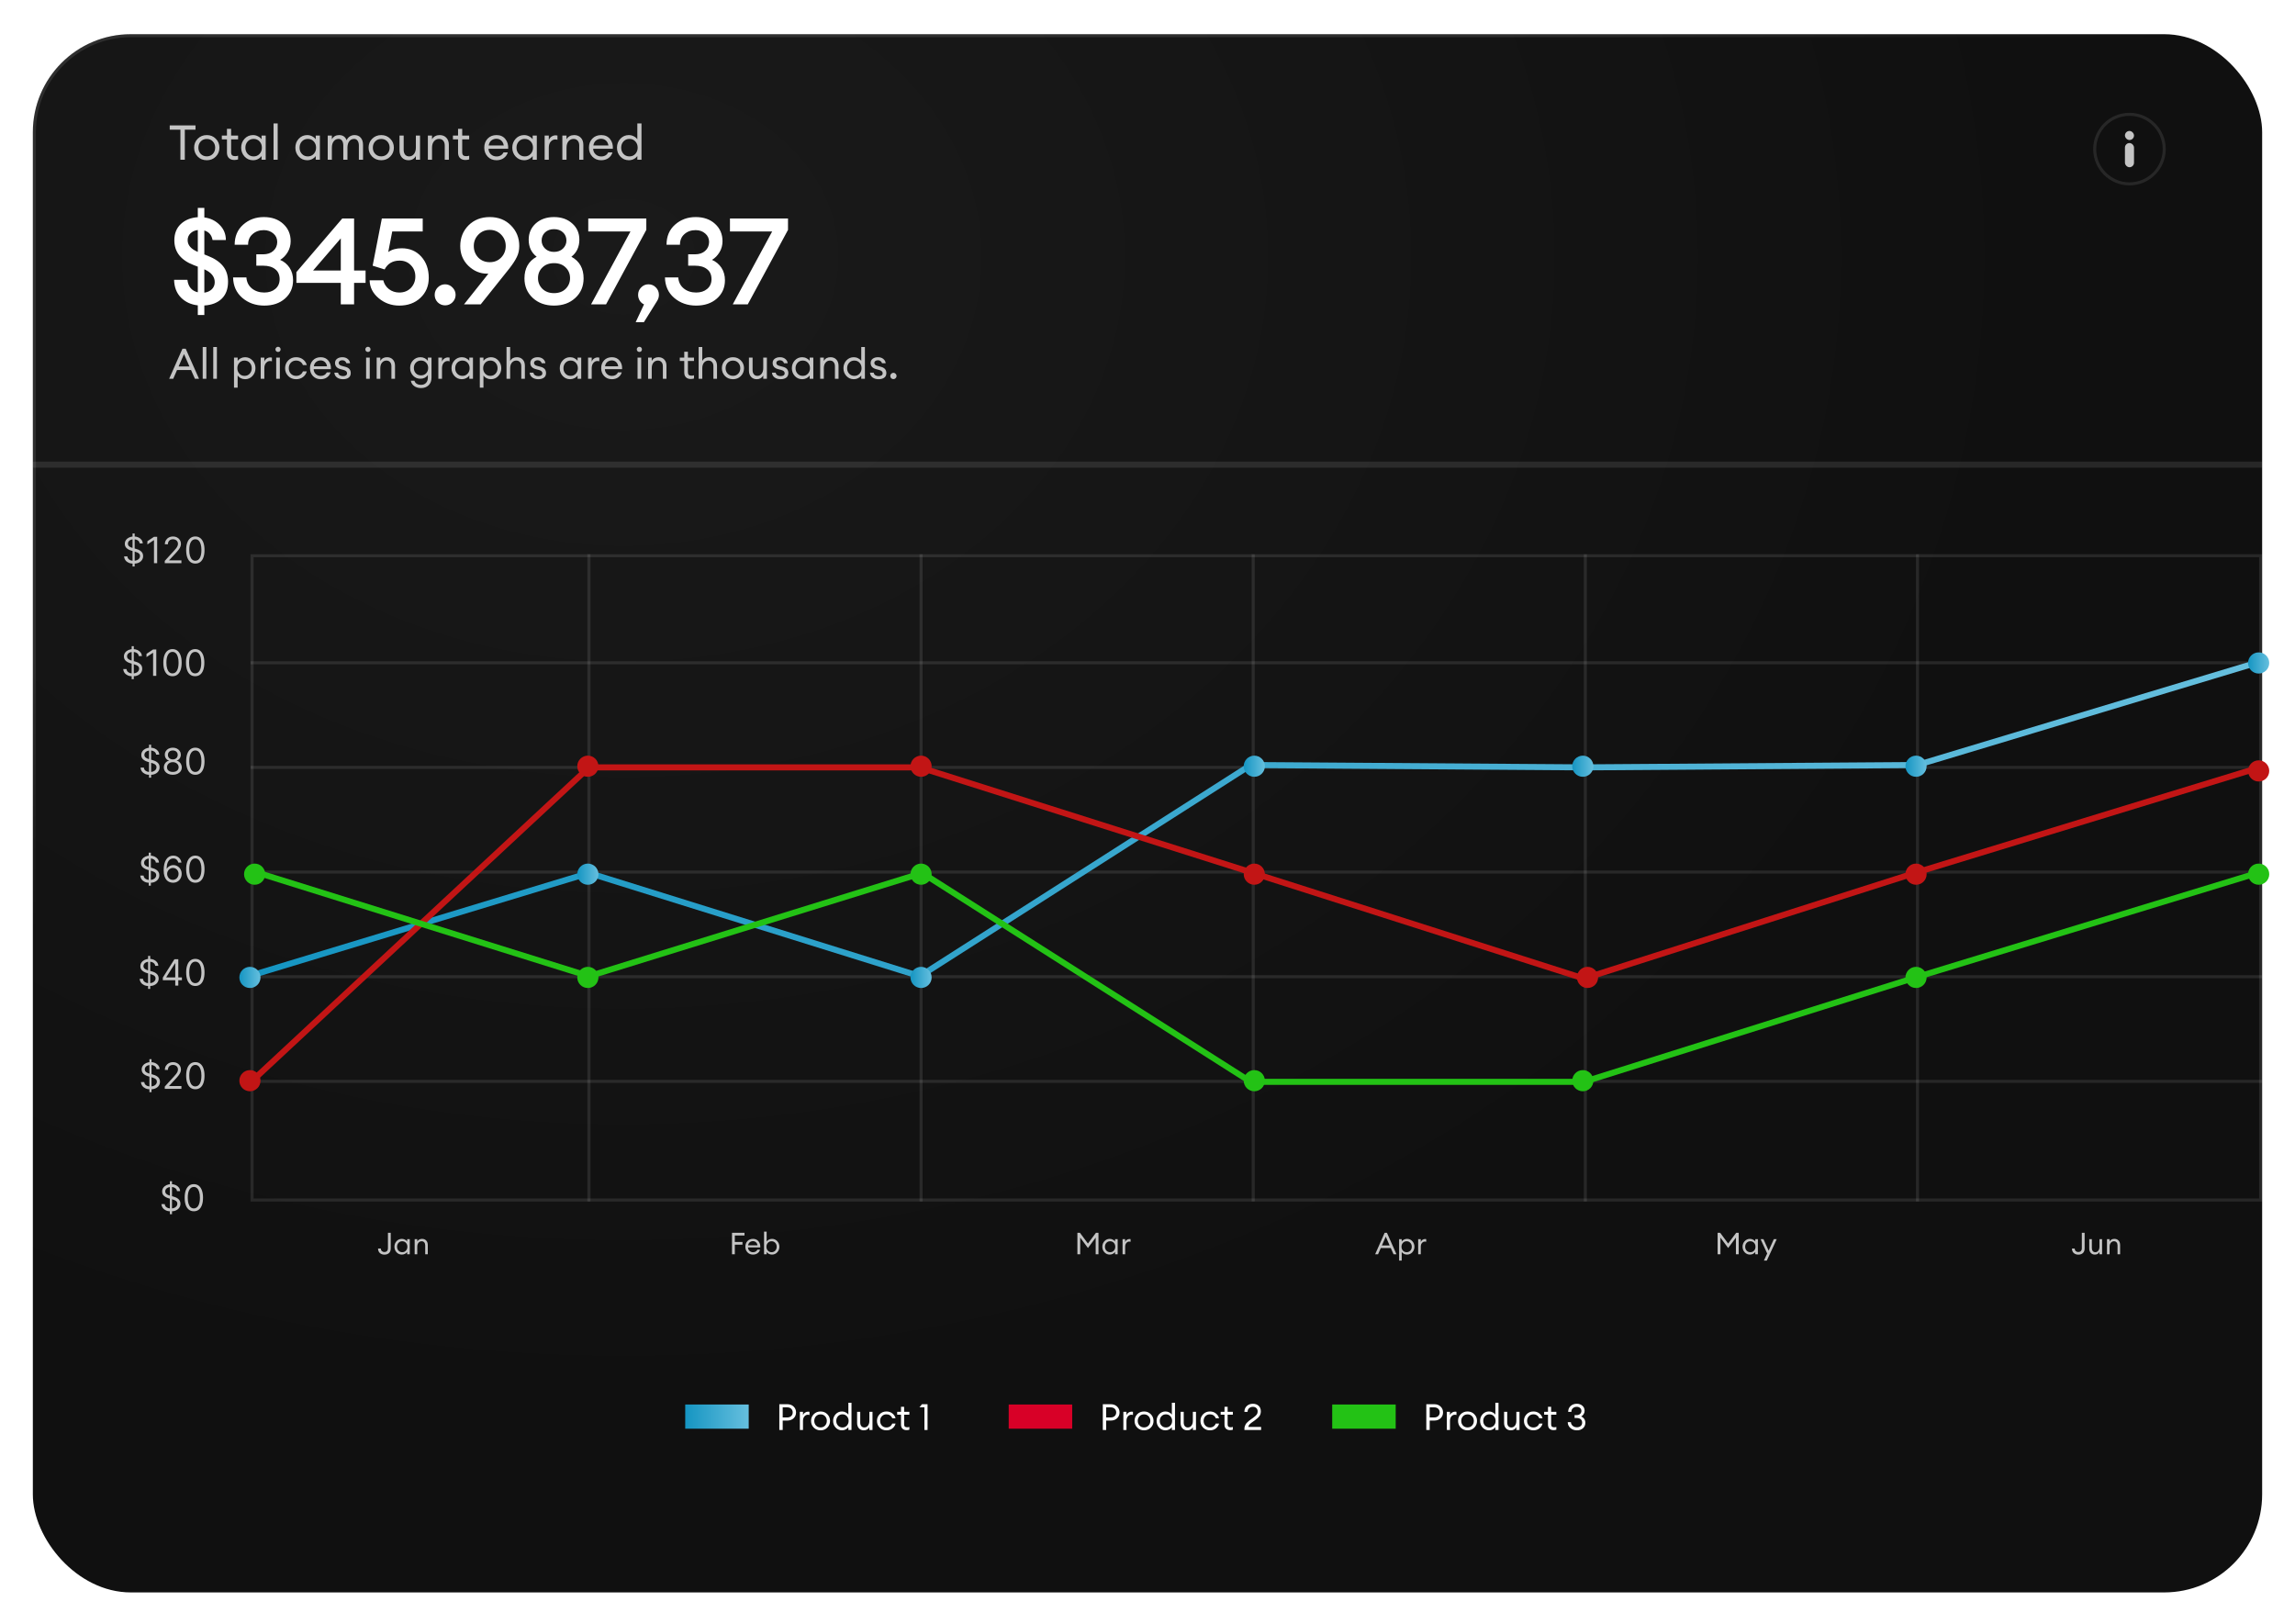 <svg width="489" height="346" viewBox="0 0 489 346" fill="none" xmlns="http://www.w3.org/2000/svg">
<g filter="url(#filter0_d_542_571)">
<rect x="7" y="6" width="475" height="332" rx="20.87" fill="url(#paint0_radial_542_571)"/>
<rect x="7.322" y="6.322" width="474.356" height="331.356" rx="20.548" stroke="url(#paint1_linear_542_571)" stroke-width="0.644"/>
</g>
<path d="M38.441 34.037V27.626H36.163V26.719H41.657V27.626H39.379V34.037H38.441ZM44.063 34.14C43.287 34.14 42.641 33.883 42.126 33.367C41.617 32.845 41.363 32.209 41.363 31.46C41.363 30.711 41.617 30.079 42.126 29.564C42.641 29.042 43.287 28.781 44.063 28.781C44.833 28.781 45.472 29.042 45.981 29.564C46.496 30.079 46.754 30.711 46.754 31.46C46.754 32.209 46.496 32.845 45.981 33.367C45.472 33.883 44.833 34.14 44.063 34.14ZM42.765 32.78C43.102 33.137 43.534 33.316 44.063 33.316C44.593 33.316 45.022 33.137 45.352 32.78C45.682 32.422 45.847 31.983 45.847 31.46C45.847 30.938 45.682 30.498 45.352 30.141C45.022 29.784 44.593 29.605 44.063 29.605C43.534 29.605 43.102 29.784 42.765 30.141C42.435 30.498 42.27 30.938 42.27 31.46C42.27 31.983 42.435 32.422 42.765 32.78ZM49.935 34.089C49.461 34.089 49.079 33.955 48.791 33.687C48.502 33.419 48.358 33.027 48.358 32.512V29.698H47.265V28.884H48.358V27.451H49.244V28.884H50.728V29.698H49.244V32.398C49.244 32.721 49.313 32.948 49.45 33.079C49.588 33.209 49.804 33.274 50.1 33.274C50.361 33.274 50.571 33.24 50.728 33.171V33.965C50.481 34.047 50.217 34.089 49.935 34.089ZM53.914 34.14C53.199 34.14 52.598 33.879 52.11 33.357C51.629 32.835 51.388 32.203 51.388 31.46C51.388 30.718 51.629 30.086 52.11 29.564C52.598 29.042 53.199 28.781 53.914 28.781C54.292 28.781 54.642 28.866 54.965 29.038C55.295 29.203 55.549 29.416 55.728 29.677V28.884H56.614V34.037H55.728V33.243C55.549 33.505 55.295 33.721 54.965 33.893C54.642 34.058 54.292 34.14 53.914 34.14ZM54.048 33.326C54.556 33.326 54.975 33.147 55.305 32.79C55.635 32.433 55.8 31.989 55.8 31.46C55.8 30.931 55.635 30.488 55.305 30.131C54.975 29.773 54.556 29.595 54.048 29.595C53.532 29.595 53.11 29.773 52.78 30.131C52.45 30.488 52.285 30.931 52.285 31.46C52.285 31.989 52.45 32.433 52.78 32.79C53.11 33.147 53.532 33.326 54.048 33.326ZM58.283 34.037V26.307H59.169V34.037H58.283ZM65.459 34.14C64.744 34.14 64.143 33.879 63.655 33.357C63.174 32.835 62.934 32.203 62.934 31.46C62.934 30.718 63.174 30.086 63.655 29.564C64.143 29.042 64.744 28.781 65.459 28.781C65.837 28.781 66.187 28.866 66.51 29.038C66.84 29.203 67.094 29.416 67.273 29.677V28.884H68.159V34.037H67.273V33.243C67.094 33.505 66.84 33.721 66.51 33.893C66.187 34.058 65.837 34.14 65.459 34.14ZM65.593 33.326C66.101 33.326 66.52 33.147 66.85 32.79C67.18 32.433 67.345 31.989 67.345 31.46C67.345 30.931 67.18 30.488 66.85 30.131C66.52 29.773 66.101 29.595 65.593 29.595C65.077 29.595 64.655 29.773 64.325 30.131C63.995 30.488 63.83 30.931 63.83 31.46C63.83 31.989 63.995 32.433 64.325 32.79C64.655 33.147 65.077 33.326 65.593 33.326ZM76.465 34.037V31.007C76.465 30.581 76.376 30.241 76.197 29.986C76.025 29.725 75.775 29.595 75.445 29.595C75.033 29.595 74.696 29.756 74.435 30.079C74.181 30.402 74.047 30.842 74.033 31.398V34.037H73.147V31.007C73.147 30.574 73.057 30.23 72.879 29.976C72.707 29.722 72.459 29.595 72.136 29.595C71.71 29.595 71.367 29.767 71.106 30.11C70.845 30.447 70.714 30.904 70.714 31.481V34.037H69.828V28.884H70.714V29.677C71.044 29.079 71.563 28.781 72.27 28.781C73.054 28.781 73.583 29.148 73.858 29.883C73.995 29.547 74.215 29.279 74.517 29.079C74.82 28.88 75.163 28.781 75.548 28.781C76.105 28.781 76.544 28.97 76.867 29.347C77.19 29.725 77.352 30.234 77.352 30.873V34.037H76.465ZM81.235 34.14C80.459 34.14 79.813 33.883 79.297 33.367C78.789 32.845 78.535 32.209 78.535 31.46C78.535 30.711 78.789 30.079 79.297 29.564C79.813 29.042 80.459 28.781 81.235 28.781C82.005 28.781 82.644 29.042 83.152 29.564C83.668 30.079 83.925 30.711 83.925 31.46C83.925 32.209 83.668 32.845 83.152 33.367C82.644 33.883 82.005 34.14 81.235 34.14ZM79.936 32.78C80.273 33.137 80.706 33.316 81.235 33.316C81.764 33.316 82.194 33.137 82.523 32.78C82.853 32.422 83.018 31.983 83.018 31.46C83.018 30.938 82.853 30.498 82.523 30.141C82.194 29.784 81.764 29.605 81.235 29.605C80.706 29.605 80.273 29.784 79.936 30.141C79.606 30.498 79.442 30.938 79.442 31.46C79.442 31.983 79.606 32.422 79.936 32.78ZM87.022 34.14C86.458 34.14 86.001 33.951 85.651 33.573C85.301 33.188 85.125 32.68 85.125 32.048V28.884H86.012V31.914C86.012 32.347 86.115 32.69 86.321 32.945C86.534 33.199 86.819 33.326 87.176 33.326C87.589 33.326 87.929 33.158 88.197 32.821C88.472 32.477 88.609 32.017 88.609 31.44V28.884H89.496V34.037H88.609V33.243C88.272 33.841 87.743 34.14 87.022 34.14ZM91.166 34.037V28.884H92.053V29.677C92.403 29.079 92.949 28.781 93.692 28.781C94.276 28.781 94.746 28.97 95.103 29.347C95.461 29.725 95.639 30.23 95.639 30.863V34.037H94.763V30.997C94.763 30.564 94.653 30.224 94.434 29.976C94.214 29.722 93.918 29.595 93.547 29.595C93.121 29.595 92.764 29.763 92.475 30.1C92.194 30.436 92.053 30.897 92.053 31.481V34.037H91.166ZM99.175 34.089C98.701 34.089 98.319 33.955 98.031 33.687C97.742 33.419 97.598 33.027 97.598 32.512V29.698H96.505V28.884H97.598V27.451H98.484V28.884H99.969V29.698H98.484V32.398C98.484 32.721 98.553 32.948 98.691 33.079C98.828 33.209 99.044 33.274 99.34 33.274C99.601 33.274 99.811 33.24 99.969 33.171V33.965C99.721 34.047 99.457 34.089 99.175 34.089ZM105.782 34.14C105.033 34.14 104.412 33.886 103.917 33.377C103.429 32.869 103.185 32.23 103.185 31.46C103.185 30.684 103.422 30.045 103.896 29.543C104.377 29.035 105.013 28.781 105.803 28.781C106.6 28.781 107.225 29.062 107.679 29.626C108.132 30.189 108.332 30.88 108.277 31.697H104.082C104.095 32.165 104.267 32.556 104.597 32.872C104.927 33.182 105.325 33.336 105.793 33.336C106.494 33.336 106.992 33.048 107.287 32.47H108.194C108.064 32.951 107.785 33.35 107.359 33.666C106.933 33.982 106.408 34.14 105.782 34.14ZM106.792 29.935C106.511 29.688 106.171 29.564 105.772 29.564C105.374 29.564 105.016 29.684 104.7 29.925C104.391 30.165 104.199 30.522 104.123 30.997H107.339C107.256 30.529 107.074 30.175 106.792 29.935ZM111.679 34.14C110.964 34.14 110.363 33.879 109.875 33.357C109.394 32.835 109.154 32.203 109.154 31.46C109.154 30.718 109.394 30.086 109.875 29.564C110.363 29.042 110.964 28.781 111.679 28.781C112.057 28.781 112.407 28.866 112.73 29.038C113.06 29.203 113.314 29.416 113.493 29.677V28.884H114.379V34.037H113.493V33.243C113.314 33.505 113.06 33.721 112.73 33.893C112.407 34.058 112.057 34.14 111.679 34.14ZM111.813 33.326C112.321 33.326 112.741 33.147 113.07 32.79C113.4 32.433 113.565 31.989 113.565 31.46C113.565 30.931 113.4 30.488 113.07 30.131C112.741 29.773 112.321 29.595 111.813 29.595C111.298 29.595 110.875 29.773 110.545 30.131C110.215 30.488 110.051 30.931 110.051 31.46C110.051 31.989 110.215 32.433 110.545 32.79C110.875 33.147 111.298 33.326 111.813 33.326ZM116.048 34.037V28.884H116.934V29.883C117.031 29.567 117.216 29.313 117.491 29.121C117.773 28.928 118.068 28.832 118.377 28.832C118.529 28.832 118.663 28.846 118.779 28.873V29.791C118.656 29.736 118.494 29.708 118.295 29.708C117.938 29.708 117.622 29.863 117.347 30.172C117.072 30.481 116.934 30.918 116.934 31.481V34.037H116.048ZM119.822 34.037V28.884H120.709V29.677C121.059 29.079 121.606 28.781 122.348 28.781C122.932 28.781 123.402 28.97 123.76 29.347C124.117 29.725 124.296 30.23 124.296 30.863V34.037H123.42V30.997C123.42 30.564 123.31 30.224 123.09 29.976C122.87 29.722 122.574 29.595 122.203 29.595C121.777 29.595 121.42 29.763 121.131 30.1C120.85 30.436 120.709 30.897 120.709 31.481V34.037H119.822ZM128.087 34.14C127.338 34.14 126.716 33.886 126.222 33.377C125.734 32.869 125.49 32.23 125.49 31.46C125.49 30.684 125.727 30.045 126.201 29.543C126.682 29.035 127.318 28.781 128.108 28.781C128.905 28.781 129.53 29.062 129.984 29.626C130.437 30.189 130.637 30.88 130.582 31.697H126.387C126.4 32.165 126.572 32.556 126.902 32.872C127.232 33.182 127.63 33.336 128.098 33.336C128.799 33.336 129.297 33.048 129.592 32.47H130.499C130.369 32.951 130.09 33.35 129.664 33.666C129.238 33.982 128.713 34.14 128.087 34.14ZM129.097 29.935C128.816 29.688 128.476 29.564 128.077 29.564C127.678 29.564 127.321 29.684 127.005 29.925C126.696 30.165 126.503 30.522 126.428 30.997H129.644C129.561 30.529 129.379 30.175 129.097 29.935ZM133.984 34.14C133.269 34.14 132.668 33.879 132.18 33.357C131.699 32.835 131.459 32.203 131.459 31.46C131.459 30.718 131.699 30.086 132.18 29.564C132.668 29.042 133.269 28.781 133.984 28.781C134.362 28.781 134.712 28.866 135.035 29.038C135.365 29.203 135.619 29.416 135.798 29.677V26.307H136.684V34.037H135.798V33.243C135.619 33.505 135.365 33.721 135.035 33.893C134.712 34.058 134.362 34.14 133.984 34.14ZM134.118 33.326C134.626 33.326 135.046 33.147 135.375 32.79C135.705 32.433 135.87 31.989 135.87 31.46C135.87 30.931 135.705 30.488 135.375 30.131C135.046 29.773 134.626 29.595 134.118 29.595C133.603 29.595 133.18 29.773 132.85 30.131C132.52 30.488 132.355 30.931 132.355 31.46C132.355 31.989 132.52 32.433 132.85 32.79C133.18 33.147 133.603 33.326 134.118 33.326Z" fill="#C4C4C4"/>
<path d="M42.147 67.121V65.06C40.704 64.905 39.51 64.355 38.565 63.41C37.62 62.449 37.131 61.186 37.096 59.623H39.931C40.102 61.083 40.841 61.968 42.147 62.277V56.814L41.271 56.479C38.522 55.431 37.148 53.67 37.148 51.197C37.148 49.754 37.603 48.603 38.514 47.744C39.441 46.868 40.652 46.378 42.147 46.275V44.291H43.538V46.327C44.844 46.498 45.934 47.031 46.811 47.924C47.687 48.8 48.125 49.874 48.125 51.145H45.29C45.101 50.08 44.517 49.402 43.538 49.11V54.212L44.311 54.521C45.72 55.071 46.785 55.792 47.506 56.685C48.228 57.561 48.589 58.678 48.589 60.035C48.589 61.581 48.133 62.792 47.223 63.668C46.312 64.527 45.084 64.999 43.538 65.085V67.121H42.147ZM45.754 60.112C45.754 58.944 45.016 58.034 43.538 57.381V62.354C44.191 62.268 44.723 62.028 45.136 61.633C45.548 61.22 45.754 60.714 45.754 60.112ZM39.982 51.171C39.982 52.236 40.704 53.069 42.147 53.67V49.007C41.494 49.092 40.97 49.333 40.575 49.728C40.18 50.123 39.982 50.604 39.982 51.171ZM56.314 65.111C54.476 65.111 52.913 64.561 51.624 63.462C50.353 62.363 49.7 60.911 49.666 59.107H52.501C52.569 60.087 52.956 60.868 53.66 61.452C54.382 62.036 55.266 62.328 56.314 62.328C57.259 62.328 58.032 62.079 58.633 61.581C59.252 61.083 59.569 60.396 59.587 59.52C59.587 58.558 59.269 57.836 58.633 57.355C58.015 56.857 57.156 56.608 56.056 56.608H54.614V54.186H56.056C56.967 54.186 57.688 53.945 58.221 53.464C58.771 52.983 59.054 52.356 59.071 51.583C59.071 50.827 58.796 50.218 58.247 49.754C57.697 49.273 57.019 49.032 56.211 49.032C55.249 49.032 54.45 49.316 53.815 49.883C53.179 50.432 52.861 51.188 52.861 52.15H50.001C50.001 50.364 50.602 48.938 51.805 47.873C53.025 46.791 54.493 46.249 56.211 46.249C57.912 46.249 59.286 46.73 60.334 47.692C61.399 48.654 61.931 49.891 61.931 51.403C61.931 52.245 61.717 53.026 61.287 53.748C60.858 54.452 60.325 54.993 59.69 55.371C60.531 55.732 61.201 56.29 61.7 57.046C62.198 57.802 62.447 58.687 62.447 59.7C62.447 61.298 61.871 62.603 60.72 63.617C59.587 64.613 58.118 65.111 56.314 65.111ZM72.612 64.853V60.267H63.155V57.974L72.921 46.559H75.446V57.639H77.894V60.267H75.446V64.853H72.612ZM66.711 57.639H72.612V50.785L66.711 57.639ZM85.07 65.111C83.403 65.111 81.943 64.587 80.689 63.539C79.435 62.492 78.791 61.22 78.757 59.726H81.668C81.857 60.499 82.261 61.126 82.879 61.607C83.515 62.088 84.245 62.328 85.07 62.328C86.083 62.328 86.908 62.002 87.543 61.349C88.179 60.679 88.497 59.872 88.497 58.927C88.497 57.948 88.179 57.141 87.543 56.505C86.925 55.852 86.126 55.526 85.147 55.526C83.67 55.526 82.605 56.153 81.952 57.407L79.401 56.608L81.359 46.559H90.069V49.316H83.575L82.725 53.696C83.481 53.164 84.434 52.897 85.585 52.897C87.303 52.897 88.694 53.49 89.759 54.675C90.824 55.861 91.357 57.372 91.357 59.21C91.357 60.928 90.764 62.346 89.579 63.462C88.411 64.561 86.908 65.111 85.07 65.111ZM94.835 65.06C94.234 65.06 93.71 64.845 93.263 64.415C92.834 63.969 92.619 63.436 92.619 62.818C92.619 62.217 92.834 61.693 93.263 61.246C93.71 60.799 94.234 60.576 94.835 60.576C95.453 60.576 95.977 60.799 96.407 61.246C96.853 61.693 97.077 62.217 97.077 62.818C97.077 63.436 96.853 63.969 96.407 64.415C95.977 64.845 95.453 65.06 94.835 65.06ZM98.865 64.853L104.07 58.309H103.787C102.292 58.309 100.961 57.75 99.793 56.634C98.642 55.5 98.066 54.1 98.066 52.434C98.066 50.681 98.65 49.213 99.819 48.027C101.004 46.842 102.515 46.249 104.354 46.249C106.192 46.249 107.695 46.842 108.863 48.027C110.048 49.213 110.641 50.673 110.641 52.408C110.641 53.284 110.469 54.066 110.125 54.753C109.799 55.44 109.275 56.247 108.554 57.175L102.421 64.853H98.865ZM101.906 54.882C102.558 55.534 103.374 55.861 104.354 55.861C105.333 55.861 106.14 55.534 106.776 54.882C107.428 54.212 107.755 53.387 107.755 52.408C107.755 51.463 107.428 50.656 106.776 49.986C106.123 49.316 105.316 48.981 104.354 48.981C103.392 48.981 102.584 49.316 101.931 49.986C101.279 50.656 100.952 51.463 100.952 52.408C100.952 53.387 101.27 54.212 101.906 54.882ZM118.035 65.111C116.214 65.111 114.711 64.57 113.526 63.488C112.34 62.388 111.748 60.997 111.748 59.313C111.748 57.183 112.615 55.646 114.35 54.701C113.216 53.825 112.649 52.614 112.649 51.068C112.649 49.676 113.148 48.526 114.144 47.615C115.157 46.705 116.454 46.249 118.035 46.249C119.632 46.249 120.929 46.705 121.926 47.615C122.939 48.508 123.446 49.659 123.446 51.068C123.446 52.614 122.879 53.825 121.745 54.701C123.48 55.646 124.348 57.183 124.348 59.313C124.348 61.014 123.755 62.406 122.57 63.488C121.402 64.57 119.89 65.111 118.035 65.111ZM118.035 62.457C119.083 62.457 119.916 62.148 120.534 61.529C121.153 60.911 121.462 60.155 121.462 59.262C121.462 58.352 121.153 57.596 120.534 56.994C119.916 56.376 119.091 56.067 118.061 56.067C117.013 56.067 116.18 56.376 115.561 56.994C114.943 57.596 114.634 58.352 114.634 59.262C114.634 60.155 114.943 60.911 115.561 61.529C116.197 62.148 117.021 62.457 118.035 62.457ZM118.035 53.67C118.825 53.67 119.461 53.438 119.942 52.975C120.44 52.494 120.689 51.918 120.689 51.248C120.689 50.544 120.448 49.968 119.967 49.522C119.486 49.058 118.842 48.826 118.035 48.826C117.262 48.826 116.626 49.058 116.128 49.522C115.647 49.986 115.407 50.561 115.407 51.248C115.407 51.918 115.656 52.494 116.154 52.975C116.652 53.438 117.279 53.67 118.035 53.67ZM129.13 64.853H125.935L134.335 49.316H125.343V46.559H137.711V48.981L129.13 64.853ZM139.956 64.209L137.199 68.641H135.446L137.224 64.853C136.864 64.699 136.563 64.441 136.322 64.081C136.082 63.703 135.962 63.282 135.962 62.818C135.962 62.2 136.176 61.675 136.606 61.246C137.035 60.799 137.559 60.576 138.178 60.576C138.796 60.576 139.32 60.799 139.75 61.246C140.179 61.675 140.394 62.2 140.394 62.818C140.394 63.316 140.248 63.78 139.956 64.209ZM148.332 65.111C146.494 65.111 144.931 64.561 143.642 63.462C142.371 62.363 141.718 60.911 141.684 59.107H144.519C144.587 60.087 144.974 60.868 145.678 61.452C146.4 62.036 147.284 62.328 148.332 62.328C149.277 62.328 150.05 62.079 150.651 61.581C151.27 61.083 151.587 60.396 151.605 59.52C151.605 58.558 151.287 57.836 150.651 57.355C150.033 56.857 149.174 56.608 148.074 56.608H146.631V54.186H148.074C148.985 54.186 149.706 53.945 150.239 53.464C150.789 52.983 151.072 52.356 151.089 51.583C151.089 50.827 150.814 50.218 150.265 49.754C149.715 49.273 149.036 49.032 148.229 49.032C147.267 49.032 146.468 49.316 145.833 49.883C145.197 50.432 144.879 51.188 144.879 52.15H142.019C142.019 50.364 142.62 48.938 143.823 47.873C145.042 46.791 146.511 46.249 148.229 46.249C149.93 46.249 151.304 46.73 152.352 47.692C153.417 48.654 153.949 49.891 153.949 51.403C153.949 52.245 153.735 53.026 153.305 53.748C152.876 54.452 152.343 54.993 151.708 55.371C152.549 55.732 153.219 56.29 153.718 57.046C154.216 57.802 154.465 58.687 154.465 59.7C154.465 61.298 153.889 62.603 152.738 63.617C151.605 64.613 150.136 65.111 148.332 65.111ZM159.322 64.853H156.126L164.527 49.316H155.534V46.559H167.902V48.981L159.322 64.853Z" fill="white"/>
<path d="M36.042 80.707L38.874 74.304H39.569L42.41 80.707H41.535L40.705 78.84H37.72L36.908 80.707H36.042ZM39.208 75.44L38.053 78.083H40.371L39.208 75.44ZM43.192 80.707V73.943H43.968V80.707H43.192ZM45.438 80.707V73.943H46.214V80.707H45.438ZM50.635 82.592H49.859V76.198H50.635V76.892C50.791 76.664 51.011 76.477 51.293 76.333C51.582 76.183 51.891 76.108 52.222 76.108C52.847 76.108 53.37 76.336 53.791 76.793C54.218 77.25 54.432 77.803 54.432 78.452C54.432 79.102 54.218 79.655 53.791 80.112C53.37 80.569 52.847 80.797 52.222 80.797C51.891 80.797 51.582 80.725 51.293 80.581C51.011 80.43 50.791 80.241 50.635 80.013V82.592ZM51.005 79.616C51.293 79.928 51.66 80.085 52.105 80.085C52.55 80.085 52.916 79.928 53.205 79.616C53.494 79.303 53.638 78.915 53.638 78.452C53.638 77.989 53.494 77.602 53.205 77.289C52.916 76.976 52.55 76.82 52.105 76.82C51.66 76.82 51.293 76.976 51.005 77.289C50.716 77.602 50.572 77.989 50.572 78.452C50.572 78.915 50.716 79.303 51.005 79.616ZM55.549 80.707V76.198H56.324V77.073C56.408 76.796 56.571 76.573 56.811 76.405C57.058 76.237 57.316 76.153 57.587 76.153C57.719 76.153 57.836 76.165 57.939 76.189V76.991C57.83 76.943 57.689 76.919 57.515 76.919C57.202 76.919 56.925 77.055 56.685 77.325C56.444 77.596 56.324 77.977 56.324 78.47V80.707H55.549ZM59.636 74.836C59.534 74.938 59.404 74.989 59.248 74.989C59.092 74.989 58.96 74.938 58.851 74.836C58.743 74.728 58.689 74.595 58.689 74.439C58.689 74.289 58.743 74.159 58.851 74.051C58.96 73.943 59.092 73.889 59.248 73.889C59.404 73.889 59.534 73.943 59.636 74.051C59.738 74.159 59.789 74.289 59.789 74.439C59.789 74.595 59.738 74.728 59.636 74.836ZM58.851 80.707V76.198H59.627V80.707H58.851ZM63.099 80.797C62.42 80.797 61.858 80.572 61.413 80.121C60.968 79.664 60.745 79.108 60.745 78.452C60.745 77.797 60.968 77.244 61.413 76.793C61.858 76.336 62.42 76.108 63.099 76.108C63.658 76.108 64.142 76.264 64.551 76.576C64.96 76.883 65.234 77.286 65.372 77.785H64.542C64.434 77.49 64.254 77.256 64.001 77.082C63.749 76.907 63.448 76.82 63.099 76.82C62.636 76.82 62.258 76.976 61.963 77.289C61.674 77.602 61.53 77.989 61.53 78.452C61.53 78.915 61.674 79.303 61.963 79.616C62.258 79.928 62.636 80.085 63.099 80.085C63.448 80.085 63.749 79.998 64.001 79.823C64.254 79.649 64.434 79.414 64.542 79.12H65.372C65.24 79.619 64.969 80.025 64.56 80.337C64.151 80.644 63.664 80.797 63.099 80.797ZM68.32 80.797C67.665 80.797 67.121 80.575 66.688 80.13C66.261 79.685 66.047 79.126 66.047 78.452C66.047 77.773 66.255 77.214 66.67 76.775C67.091 76.33 67.647 76.108 68.338 76.108C69.036 76.108 69.583 76.354 69.98 76.847C70.376 77.34 70.551 77.944 70.503 78.66H66.832C66.844 79.069 66.994 79.411 67.283 79.688C67.572 79.959 67.92 80.094 68.329 80.094C68.942 80.094 69.378 79.841 69.637 79.336H70.43C70.316 79.757 70.073 80.106 69.7 80.382C69.327 80.659 68.867 80.797 68.32 80.797ZM69.204 77.118C68.957 76.901 68.66 76.793 68.311 76.793C67.962 76.793 67.65 76.898 67.373 77.109C67.103 77.319 66.934 77.632 66.868 78.046H69.682C69.61 77.638 69.451 77.328 69.204 77.118ZM73.074 80.797C72.569 80.797 72.145 80.674 71.802 80.427C71.466 80.181 71.279 79.838 71.243 79.399H72.037C72.085 79.652 72.205 79.838 72.397 79.959C72.596 80.079 72.824 80.139 73.083 80.139C73.341 80.139 73.549 80.088 73.705 79.986C73.868 79.883 73.949 79.736 73.949 79.544C73.949 79.363 73.888 79.216 73.768 79.102C73.654 78.987 73.465 78.894 73.2 78.822L72.551 78.651C71.775 78.446 71.387 78.004 71.387 77.325C71.387 76.958 71.532 76.664 71.82 76.441C72.115 76.219 72.491 76.108 72.948 76.108C73.41 76.108 73.789 76.231 74.084 76.477C74.385 76.718 74.553 77.024 74.589 77.397H73.813C73.753 77.199 73.645 77.043 73.489 76.928C73.338 76.814 73.158 76.757 72.948 76.757C72.725 76.757 72.539 76.808 72.388 76.91C72.244 77.012 72.172 77.148 72.172 77.316C72.172 77.478 72.226 77.611 72.334 77.713C72.442 77.815 72.617 77.899 72.857 77.965L73.579 78.155C74.349 78.347 74.733 78.792 74.733 79.49C74.733 79.922 74.58 80.25 74.273 80.472C73.967 80.689 73.567 80.797 73.074 80.797ZM78.792 74.836C78.689 74.938 78.56 74.989 78.404 74.989C78.248 74.989 78.115 74.938 78.007 74.836C77.899 74.728 77.845 74.595 77.845 74.439C77.845 74.289 77.899 74.159 78.007 74.051C78.115 73.943 78.248 73.889 78.404 73.889C78.56 73.889 78.689 73.943 78.792 74.051C78.894 74.159 78.945 74.289 78.945 74.439C78.945 74.595 78.894 74.728 78.792 74.836ZM78.007 80.707V76.198H78.783V80.707H78.007ZM80.253 80.707V76.198H81.028V76.892C81.335 76.369 81.813 76.108 82.463 76.108C82.974 76.108 83.385 76.273 83.698 76.604C84.011 76.934 84.167 77.376 84.167 77.929V80.707H83.4V78.046C83.4 77.668 83.304 77.37 83.112 77.154C82.919 76.931 82.661 76.82 82.336 76.82C81.963 76.82 81.651 76.967 81.398 77.262C81.152 77.556 81.028 77.959 81.028 78.47V80.707H80.253ZM89.723 82.682C89.128 82.682 88.632 82.535 88.235 82.24C87.844 81.952 87.613 81.579 87.541 81.122H88.298C88.497 81.705 88.978 81.997 89.741 81.997C90.168 81.997 90.511 81.858 90.769 81.582C91.034 81.311 91.166 80.93 91.166 80.436V79.904C91.004 80.145 90.784 80.337 90.508 80.482C90.231 80.626 89.928 80.698 89.597 80.698C88.966 80.698 88.439 80.479 88.019 80.04C87.598 79.595 87.387 79.048 87.387 78.398C87.387 77.755 87.598 77.214 88.019 76.775C88.445 76.33 88.972 76.108 89.597 76.108C89.928 76.108 90.231 76.18 90.508 76.324C90.784 76.468 91.004 76.658 91.166 76.892V76.198H91.942V80.427C91.942 81.149 91.731 81.705 91.311 82.096C90.896 82.487 90.367 82.682 89.723 82.682ZM88.605 79.535C88.888 79.829 89.254 79.977 89.705 79.977C90.156 79.977 90.523 79.829 90.805 79.535C91.088 79.234 91.229 78.855 91.229 78.398C91.229 77.941 91.085 77.566 90.796 77.271C90.514 76.97 90.15 76.82 89.705 76.82C89.26 76.82 88.894 76.97 88.605 77.271C88.322 77.566 88.181 77.941 88.181 78.398C88.181 78.855 88.322 79.234 88.605 79.535ZM93.402 80.707V76.198H94.178V77.073C94.262 76.796 94.424 76.573 94.665 76.405C94.911 76.237 95.17 76.153 95.44 76.153C95.573 76.153 95.69 76.165 95.792 76.189V76.991C95.684 76.943 95.543 76.919 95.368 76.919C95.055 76.919 94.779 77.055 94.538 77.325C94.298 77.596 94.178 77.977 94.178 78.47V80.707H93.402ZM98.413 80.797C97.788 80.797 97.262 80.569 96.835 80.112C96.414 79.655 96.203 79.102 96.203 78.452C96.203 77.803 96.414 77.25 96.835 76.793C97.262 76.336 97.788 76.108 98.413 76.108C98.744 76.108 99.05 76.183 99.333 76.333C99.621 76.477 99.844 76.664 100 76.892V76.198H100.776V80.707H100V80.013C99.844 80.241 99.621 80.43 99.333 80.581C99.05 80.725 98.744 80.797 98.413 80.797ZM98.53 80.085C98.975 80.085 99.342 79.928 99.63 79.616C99.919 79.303 100.063 78.915 100.063 78.452C100.063 77.989 99.919 77.602 99.63 77.289C99.342 76.976 98.975 76.82 98.53 76.82C98.079 76.82 97.71 76.976 97.421 77.289C97.132 77.602 96.988 77.989 96.988 78.452C96.988 78.915 97.132 79.303 97.421 79.616C97.71 79.928 98.079 80.085 98.53 80.085ZM103.011 82.592H102.236V76.198H103.011V76.892C103.168 76.664 103.387 76.477 103.67 76.333C103.958 76.183 104.268 76.108 104.599 76.108C105.224 76.108 105.747 76.336 106.168 76.793C106.595 77.25 106.808 77.803 106.808 78.452C106.808 79.102 106.595 79.655 106.168 80.112C105.747 80.569 105.224 80.797 104.599 80.797C104.268 80.797 103.958 80.725 103.67 80.581C103.387 80.43 103.168 80.241 103.011 80.013V82.592ZM103.381 79.616C103.67 79.928 104.037 80.085 104.481 80.085C104.926 80.085 105.293 79.928 105.582 79.616C105.87 79.303 106.015 78.915 106.015 78.452C106.015 77.989 105.87 77.602 105.582 77.289C105.293 76.976 104.926 76.82 104.481 76.82C104.037 76.82 103.67 76.976 103.381 77.289C103.093 77.602 102.948 77.989 102.948 78.452C102.948 78.915 103.093 79.303 103.381 79.616ZM108.701 80.707H107.925V73.943H108.701V76.892C109.007 76.369 109.485 76.108 110.135 76.108C110.646 76.108 111.058 76.273 111.37 76.604C111.683 76.934 111.839 77.376 111.839 77.929V80.707H111.073V78.046C111.073 77.668 110.977 77.37 110.784 77.154C110.592 76.931 110.333 76.82 110.009 76.82C109.636 76.82 109.323 76.967 109.071 77.262C108.824 77.556 108.701 77.959 108.701 78.47V80.707ZM114.688 80.797C114.183 80.797 113.759 80.674 113.416 80.427C113.08 80.181 112.893 79.838 112.857 79.399H113.651C113.699 79.652 113.819 79.838 114.012 79.959C114.21 80.079 114.438 80.139 114.697 80.139C114.956 80.139 115.163 80.088 115.319 79.986C115.482 79.883 115.563 79.736 115.563 79.544C115.563 79.363 115.503 79.216 115.382 79.102C115.268 78.987 115.079 78.894 114.814 78.822L114.165 78.651C113.389 78.446 113.002 78.004 113.002 77.325C113.002 76.958 113.146 76.664 113.434 76.441C113.729 76.219 114.105 76.108 114.562 76.108C115.025 76.108 115.403 76.231 115.698 76.477C115.999 76.718 116.167 77.024 116.203 77.397H115.428C115.367 77.199 115.259 77.043 115.103 76.928C114.953 76.814 114.772 76.757 114.562 76.757C114.339 76.757 114.153 76.808 114.003 76.91C113.858 77.012 113.786 77.148 113.786 77.316C113.786 77.478 113.84 77.611 113.948 77.713C114.057 77.815 114.231 77.899 114.472 77.965L115.193 78.155C115.963 78.347 116.347 78.792 116.347 79.49C116.347 79.922 116.194 80.25 115.887 80.472C115.581 80.689 115.181 80.797 114.688 80.797ZM121.479 80.797C120.854 80.797 120.328 80.569 119.901 80.112C119.48 79.655 119.27 79.102 119.27 78.452C119.27 77.803 119.48 77.25 119.901 76.793C120.328 76.336 120.854 76.108 121.479 76.108C121.81 76.108 122.116 76.183 122.399 76.333C122.688 76.477 122.91 76.664 123.066 76.892V76.198H123.842V80.707H123.066V80.013C122.91 80.241 122.688 80.43 122.399 80.581C122.116 80.725 121.81 80.797 121.479 80.797ZM121.596 80.085C122.041 80.085 122.408 79.928 122.697 79.616C122.985 79.303 123.129 78.915 123.129 78.452C123.129 77.989 122.985 77.602 122.697 77.289C122.408 76.976 122.041 76.82 121.596 76.82C121.145 76.82 120.776 76.976 120.487 77.289C120.198 77.602 120.054 77.989 120.054 78.452C120.054 78.915 120.198 79.303 120.487 79.616C120.776 79.928 121.145 80.085 121.596 80.085ZM125.302 80.707V76.198H126.078V77.073C126.162 76.796 126.324 76.573 126.565 76.405C126.811 76.237 127.07 76.153 127.34 76.153C127.472 76.153 127.59 76.165 127.692 76.189V76.991C127.584 76.943 127.442 76.919 127.268 76.919C126.955 76.919 126.679 77.055 126.438 77.325C126.198 77.596 126.078 77.977 126.078 78.47V80.707H125.302ZM130.367 80.797C129.712 80.797 129.168 80.575 128.735 80.13C128.308 79.685 128.094 79.126 128.094 78.452C128.094 77.773 128.302 77.214 128.717 76.775C129.138 76.33 129.694 76.108 130.385 76.108C131.083 76.108 131.63 76.354 132.026 76.847C132.423 77.34 132.598 77.944 132.55 78.66H128.879C128.891 79.069 129.041 79.411 129.33 79.688C129.619 79.959 129.967 80.094 130.376 80.094C130.989 80.094 131.425 79.841 131.684 79.336H132.477C132.363 79.757 132.12 80.106 131.747 80.382C131.374 80.659 130.914 80.797 130.367 80.797ZM131.251 77.118C131.004 76.901 130.707 76.793 130.358 76.793C130.009 76.793 129.697 76.898 129.42 77.109C129.15 77.319 128.981 77.632 128.915 78.046H131.729C131.657 77.638 131.497 77.328 131.251 77.118ZM136.629 74.836C136.527 74.938 136.397 74.989 136.241 74.989C136.085 74.989 135.952 74.938 135.844 74.836C135.736 74.728 135.682 74.595 135.682 74.439C135.682 74.289 135.736 74.159 135.844 74.051C135.952 73.943 136.085 73.889 136.241 73.889C136.397 73.889 136.527 73.943 136.629 74.051C136.731 74.159 136.782 74.289 136.782 74.439C136.782 74.595 136.731 74.728 136.629 74.836ZM135.844 80.707V76.198H136.62V80.707H135.844ZM138.09 80.707V76.198H138.866V76.892C139.172 76.369 139.65 76.108 140.3 76.108C140.811 76.108 141.222 76.273 141.535 76.604C141.848 76.934 142.004 77.376 142.004 77.929V80.707H141.238V78.046C141.238 77.668 141.141 77.37 140.949 77.154C140.757 76.931 140.498 76.82 140.173 76.82C139.801 76.82 139.488 76.967 139.235 77.262C138.989 77.556 138.866 77.959 138.866 78.47V80.707H138.09ZM147.176 80.752C146.761 80.752 146.428 80.635 146.175 80.4C145.922 80.166 145.796 79.823 145.796 79.372V76.91H144.84V76.198H145.796V74.944H146.572V76.198H147.87V76.91H146.572V79.273C146.572 79.556 146.632 79.754 146.752 79.868C146.872 79.983 147.062 80.04 147.32 80.04C147.549 80.04 147.732 80.01 147.87 79.95V80.644C147.654 80.716 147.423 80.752 147.176 80.752ZM149.637 80.707H148.861V73.943H149.637V76.892C149.943 76.369 150.421 76.108 151.071 76.108C151.582 76.108 151.994 76.273 152.306 76.604C152.619 76.934 152.775 77.376 152.775 77.929V80.707H152.009V78.046C152.009 77.668 151.913 77.37 151.72 77.154C151.528 76.931 151.269 76.82 150.945 76.82C150.572 76.82 150.259 76.967 150.007 77.262C149.76 77.556 149.637 77.959 149.637 78.47V80.707ZM156.174 80.797C155.495 80.797 154.93 80.572 154.479 80.121C154.034 79.664 153.811 79.108 153.811 78.452C153.811 77.797 154.034 77.244 154.479 76.793C154.93 76.336 155.495 76.108 156.174 76.108C156.848 76.108 157.407 76.336 157.852 76.793C158.303 77.244 158.528 77.797 158.528 78.452C158.528 79.108 158.303 79.664 157.852 80.121C157.407 80.572 156.848 80.797 156.174 80.797ZM155.038 79.607C155.332 79.919 155.711 80.076 156.174 80.076C156.637 80.076 157.013 79.919 157.301 79.607C157.59 79.294 157.734 78.909 157.734 78.452C157.734 77.995 157.59 77.611 157.301 77.298C157.013 76.985 156.637 76.829 156.174 76.829C155.711 76.829 155.332 76.985 155.038 77.298C154.749 77.611 154.605 77.995 154.605 78.452C154.605 78.909 154.749 79.294 155.038 79.607ZM161.238 80.797C160.745 80.797 160.345 80.632 160.038 80.301C159.732 79.965 159.578 79.52 159.578 78.966V76.198H160.354V78.849C160.354 79.228 160.444 79.529 160.624 79.751C160.811 79.974 161.06 80.085 161.373 80.085C161.734 80.085 162.031 79.937 162.266 79.643C162.506 79.342 162.626 78.939 162.626 78.434V76.198H163.402V80.707H162.626V80.013C162.332 80.536 161.869 80.797 161.238 80.797ZM166.316 80.797C165.811 80.797 165.387 80.674 165.044 80.427C164.708 80.181 164.521 79.838 164.485 79.399H165.279C165.327 79.652 165.447 79.838 165.64 79.959C165.838 80.079 166.066 80.139 166.325 80.139C166.584 80.139 166.791 80.088 166.947 79.986C167.11 79.883 167.191 79.736 167.191 79.544C167.191 79.363 167.131 79.216 167.01 79.102C166.896 78.987 166.707 78.894 166.442 78.822L165.793 78.651C165.017 78.446 164.63 78.004 164.63 77.325C164.63 76.958 164.774 76.664 165.062 76.441C165.357 76.219 165.733 76.108 166.19 76.108C166.653 76.108 167.031 76.231 167.326 76.477C167.627 76.718 167.795 77.024 167.831 77.397H167.056C166.995 77.199 166.887 77.043 166.731 76.928C166.581 76.814 166.4 76.757 166.19 76.757C165.967 76.757 165.781 76.808 165.631 76.91C165.486 77.012 165.414 77.148 165.414 77.316C165.414 77.478 165.468 77.611 165.576 77.713C165.685 77.815 165.859 77.899 166.1 77.965L166.821 78.155C167.591 78.347 167.975 78.792 167.975 79.49C167.975 79.922 167.822 80.25 167.515 80.472C167.209 80.689 166.809 80.797 166.316 80.797ZM170.932 80.797C170.306 80.797 169.78 80.569 169.353 80.112C168.933 79.655 168.722 79.102 168.722 78.452C168.722 77.803 168.933 77.25 169.353 76.793C169.78 76.336 170.306 76.108 170.932 76.108C171.262 76.108 171.569 76.183 171.852 76.333C172.14 76.477 172.363 76.664 172.519 76.892V76.198H173.295V80.707H172.519V80.013C172.363 80.241 172.14 80.43 171.852 80.581C171.569 80.725 171.262 80.797 170.932 80.797ZM171.049 80.085C171.494 80.085 171.861 79.928 172.149 79.616C172.438 79.303 172.582 78.915 172.582 78.452C172.582 77.989 172.438 77.602 172.149 77.289C171.861 76.976 171.494 76.82 171.049 76.82C170.598 76.82 170.228 76.976 169.94 77.289C169.651 77.602 169.507 77.989 169.507 78.452C169.507 78.915 169.651 79.303 169.94 79.616C170.228 79.928 170.598 80.085 171.049 80.085ZM174.755 80.707V76.198H175.53V76.892C175.837 76.369 176.315 76.108 176.964 76.108C177.475 76.108 177.887 76.273 178.2 76.604C178.512 76.934 178.669 77.376 178.669 77.929V80.707H177.902V78.046C177.902 77.668 177.806 77.37 177.613 77.154C177.421 76.931 177.162 76.82 176.838 76.82C176.465 76.82 176.152 76.967 175.9 77.262C175.653 77.556 175.53 77.959 175.53 78.47V80.707H174.755ZM181.923 80.797C181.298 80.797 180.772 80.569 180.345 80.112C179.924 79.655 179.714 79.102 179.714 78.452C179.714 77.803 179.924 77.25 180.345 76.793C180.772 76.336 181.298 76.108 181.923 76.108C182.254 76.108 182.56 76.183 182.843 76.333C183.132 76.477 183.354 76.664 183.51 76.892V73.943H184.286V80.707H183.51V80.013C183.354 80.241 183.132 80.43 182.843 80.581C182.56 80.725 182.254 80.797 181.923 80.797ZM182.04 80.085C182.485 80.085 182.852 79.928 183.141 79.616C183.429 79.303 183.574 78.915 183.574 78.452C183.574 77.989 183.429 77.602 183.141 77.289C182.852 76.976 182.485 76.82 182.04 76.82C181.589 76.82 181.22 76.976 180.931 77.289C180.642 77.602 180.498 77.989 180.498 78.452C180.498 78.915 180.642 79.303 180.931 79.616C181.22 79.928 181.589 80.085 182.04 80.085ZM187.198 80.797C186.693 80.797 186.269 80.674 185.926 80.427C185.59 80.181 185.403 79.838 185.367 79.399H186.161C186.209 79.652 186.329 79.838 186.522 79.959C186.72 80.079 186.948 80.139 187.207 80.139C187.465 80.139 187.673 80.088 187.829 79.986C187.992 79.883 188.073 79.736 188.073 79.544C188.073 79.363 188.013 79.216 187.892 79.102C187.778 78.987 187.589 78.894 187.324 78.822L186.675 78.651C185.899 78.446 185.511 78.004 185.511 77.325C185.511 76.958 185.656 76.664 185.944 76.441C186.239 76.219 186.615 76.108 187.072 76.108C187.535 76.108 187.913 76.231 188.208 76.477C188.509 76.718 188.677 77.024 188.713 77.397H187.937C187.877 77.199 187.769 77.043 187.613 76.928C187.462 76.814 187.282 76.757 187.072 76.757C186.849 76.757 186.663 76.808 186.513 76.91C186.368 77.012 186.296 77.148 186.296 77.316C186.296 77.478 186.35 77.611 186.458 77.713C186.567 77.815 186.741 77.899 186.981 77.965L187.703 78.155C188.473 78.347 188.857 78.792 188.857 79.49C188.857 79.922 188.704 80.25 188.397 80.472C188.091 80.689 187.691 80.797 187.198 80.797ZM190.831 80.581C190.704 80.713 190.548 80.779 190.362 80.779C190.175 80.779 190.016 80.713 189.884 80.581C189.757 80.448 189.694 80.289 189.694 80.103C189.694 79.922 189.76 79.766 189.893 79.634C190.025 79.496 190.181 79.426 190.362 79.426C190.542 79.426 190.698 79.496 190.831 79.634C190.963 79.766 191.029 79.922 191.029 80.103C191.029 80.289 190.963 80.448 190.831 80.581Z" fill="#C4C4C4"/>
<rect x="53.703" y="118.41" width="427.975" height="137.267" stroke="white" stroke-opacity="0.1" stroke-width="0.644"/>
<path d="M53.381 163.508H482" stroke="white" stroke-opacity="0.1" stroke-width="0.644"/>
<path d="M53.381 141.211H482" stroke="white" stroke-opacity="0.1" stroke-width="0.644"/>
<path d="M53.381 185.806H482" stroke="white" stroke-opacity="0.1" stroke-width="0.644"/>
<path d="M53.381 208.103H482" stroke="white" stroke-opacity="0.1" stroke-width="0.644"/>
<path d="M53.381 230.4H482" stroke="white" stroke-opacity="0.1" stroke-width="0.644"/>
<path d="M125.485 118.088L125.485 256" stroke="white" stroke-opacity="0.1" stroke-width="0.644"/>
<path d="M196.254 118.088L196.254 256" stroke="white" stroke-opacity="0.1" stroke-width="0.644"/>
<path d="M267.021 118.088L267.021 256" stroke="white" stroke-opacity="0.1" stroke-width="0.644"/>
<path d="M337.792 118.088L337.792 256" stroke="white" stroke-opacity="0.1" stroke-width="0.644"/>
<path d="M408.561 118.088L408.561 256" stroke="white" stroke-opacity="0.1" stroke-width="0.644"/>
<path d="M36.197 258.703V251.675H36.647V258.703H36.197ZM37.712 253.784C37.679 253.505 37.546 253.289 37.312 253.136C37.077 252.982 36.79 252.905 36.45 252.905C36.201 252.905 35.983 252.945 35.796 253.026C35.611 253.106 35.467 253.217 35.362 253.358C35.26 253.499 35.209 253.659 35.209 253.838C35.209 253.988 35.244 254.117 35.316 254.225C35.389 254.332 35.482 254.42 35.596 254.492C35.709 254.561 35.828 254.619 35.953 254.665C36.077 254.709 36.191 254.744 36.296 254.772L36.867 254.925C37.013 254.964 37.176 255.017 37.355 255.085C37.537 255.152 37.709 255.245 37.874 255.362C38.041 255.477 38.178 255.625 38.286 255.807C38.394 255.988 38.448 256.21 38.448 256.474C38.448 256.778 38.368 257.052 38.209 257.297C38.052 257.542 37.821 257.737 37.517 257.882C37.215 258.027 36.849 258.099 36.417 258.099C36.014 258.099 35.665 258.034 35.371 257.904C35.078 257.774 34.847 257.593 34.679 257.36C34.512 257.128 34.418 256.858 34.396 256.551H35.099C35.117 256.763 35.189 256.939 35.313 257.078C35.439 257.215 35.599 257.317 35.791 257.385C35.985 257.451 36.193 257.484 36.417 257.484C36.676 257.484 36.91 257.442 37.117 257.358C37.323 257.272 37.487 257.153 37.608 257.001C37.729 256.847 37.789 256.668 37.789 256.463C37.789 256.276 37.737 256.124 37.633 256.007C37.528 255.89 37.391 255.795 37.221 255.722C37.051 255.648 36.867 255.584 36.669 255.529L35.977 255.332C35.538 255.205 35.19 255.025 34.934 254.791C34.678 254.557 34.55 254.25 34.55 253.871C34.55 253.557 34.635 253.282 34.805 253.048C34.977 252.812 35.208 252.629 35.497 252.499C35.788 252.367 36.113 252.301 36.471 252.301C36.834 252.301 37.156 252.366 37.438 252.496C37.72 252.624 37.943 252.8 38.108 253.023C38.274 253.246 38.362 253.5 38.371 253.784H37.712ZM41.302 258.077C40.889 258.077 40.536 257.964 40.245 257.739C39.954 257.512 39.732 257.184 39.578 256.754C39.425 256.322 39.348 255.8 39.348 255.189C39.348 254.581 39.425 254.063 39.578 253.633C39.734 253.201 39.957 252.871 40.248 252.644C40.541 252.416 40.892 252.301 41.302 252.301C41.712 252.301 42.063 252.416 42.354 252.644C42.646 252.871 42.87 253.201 43.023 253.633C43.179 254.063 43.257 254.581 43.257 255.189C43.257 255.8 43.18 256.322 43.026 256.754C42.872 257.184 42.65 257.512 42.359 257.739C42.068 257.964 41.716 258.077 41.302 258.077ZM41.302 257.473C41.712 257.473 42.031 257.275 42.258 256.88C42.484 256.485 42.598 255.921 42.598 255.189C42.598 254.702 42.546 254.288 42.441 253.945C42.339 253.603 42.191 253.342 41.997 253.163C41.804 252.984 41.573 252.894 41.302 252.894C40.896 252.894 40.578 253.094 40.35 253.495C40.121 253.894 40.007 254.459 40.007 255.189C40.007 255.676 40.058 256.089 40.16 256.43C40.263 256.77 40.41 257.029 40.602 257.207C40.796 257.384 41.029 257.473 41.302 257.473Z" fill="#C4C4C4"/>
<path d="M31.836 232.703V225.675H32.286V232.703H31.836ZM33.351 227.784C33.318 227.505 33.185 227.289 32.95 227.136C32.716 226.982 32.429 226.905 32.088 226.905C31.84 226.905 31.622 226.945 31.435 227.026C31.25 227.106 31.106 227.217 31.001 227.358C30.899 227.499 30.848 227.659 30.848 227.838C30.848 227.988 30.883 228.117 30.955 228.225C31.028 228.332 31.121 228.42 31.235 228.492C31.348 228.561 31.467 228.619 31.592 228.665C31.716 228.709 31.83 228.744 31.935 228.772L32.506 228.925C32.652 228.964 32.815 229.017 32.994 229.085C33.175 229.152 33.348 229.245 33.513 229.362C33.68 229.477 33.817 229.625 33.925 229.807C34.033 229.988 34.087 230.21 34.087 230.474C34.087 230.778 34.007 231.052 33.848 231.297C33.691 231.542 33.46 231.737 33.156 231.882C32.854 232.027 32.487 232.099 32.056 232.099C31.653 232.099 31.304 232.034 31.01 231.904C30.717 231.774 30.486 231.593 30.318 231.36C30.151 231.128 30.057 230.858 30.035 230.551H30.738C30.756 230.763 30.828 230.939 30.952 231.078C31.078 231.215 31.237 231.317 31.43 231.385C31.624 231.451 31.832 231.484 32.056 231.484C32.315 231.484 32.549 231.442 32.755 231.358C32.962 231.272 33.126 231.153 33.247 231.001C33.368 230.847 33.428 230.668 33.428 230.463C33.428 230.276 33.376 230.124 33.272 230.007C33.167 229.89 33.03 229.795 32.86 229.722C32.69 229.648 32.506 229.584 32.308 229.529L31.616 229.332C31.177 229.205 30.829 229.025 30.573 228.791C30.317 228.557 30.189 228.25 30.189 227.871C30.189 227.557 30.274 227.282 30.444 227.048C30.616 226.812 30.847 226.629 31.136 226.499C31.427 226.367 31.752 226.301 32.11 226.301C32.473 226.301 32.795 226.366 33.077 226.496C33.358 226.624 33.582 226.8 33.746 227.023C33.913 227.246 34.001 227.5 34.01 227.784H33.351ZM35.107 232V231.506L36.963 229.474C37.181 229.237 37.36 229.03 37.501 228.854C37.642 228.677 37.746 228.51 37.814 228.354C37.884 228.197 37.918 228.032 37.918 227.86C37.918 227.663 37.871 227.492 37.776 227.347C37.682 227.202 37.554 227.091 37.391 227.012C37.228 226.933 37.045 226.894 36.842 226.894C36.626 226.894 36.438 226.939 36.277 227.029C36.118 227.116 35.994 227.24 35.906 227.399C35.82 227.558 35.777 227.745 35.777 227.959H35.129C35.129 227.63 35.205 227.341 35.357 227.092C35.509 226.843 35.716 226.649 35.978 226.51C36.241 226.371 36.537 226.301 36.864 226.301C37.194 226.301 37.486 226.371 37.74 226.51C37.994 226.649 38.194 226.836 38.338 227.073C38.483 227.309 38.555 227.571 38.555 227.86C38.555 228.067 38.518 228.269 38.443 228.467C38.37 228.663 38.241 228.882 38.058 229.123C37.877 229.363 37.626 229.656 37.303 230.002L36.041 231.352V231.396H38.654V232H35.107ZM41.621 232.077C41.208 232.077 40.856 231.964 40.565 231.739C40.274 231.512 40.051 231.184 39.898 230.754C39.744 230.322 39.667 229.8 39.667 229.189C39.667 228.581 39.744 228.063 39.898 227.633C40.053 227.201 40.276 226.871 40.567 226.644C40.86 226.416 41.212 226.301 41.621 226.301C42.031 226.301 42.382 226.416 42.673 226.644C42.966 226.871 43.189 227.201 43.343 227.633C43.498 228.063 43.576 228.581 43.576 229.189C43.576 229.8 43.499 230.322 43.345 230.754C43.192 231.184 42.969 231.512 42.678 231.739C42.387 231.964 42.035 232.077 41.621 232.077ZM41.621 231.473C42.031 231.473 42.35 231.275 42.577 230.88C42.804 230.485 42.917 229.921 42.917 229.189C42.917 228.702 42.865 228.288 42.761 227.945C42.658 227.603 42.51 227.342 42.316 227.163C42.124 226.984 41.892 226.894 41.621 226.894C41.215 226.894 40.898 227.094 40.669 227.495C40.44 227.894 40.326 228.459 40.326 229.189C40.326 229.676 40.377 230.089 40.48 230.43C40.582 230.77 40.729 231.029 40.922 231.207C41.115 231.384 41.349 231.473 41.621 231.473Z" fill="#C4C4C4"/>
<path d="M31.557 210.703V203.675H32.007V210.703H31.557ZM33.072 205.784C33.039 205.505 32.905 205.289 32.671 205.136C32.437 204.982 32.15 204.905 31.809 204.905C31.56 204.905 31.342 204.945 31.156 205.026C30.971 205.106 30.826 205.217 30.722 205.358C30.62 205.499 30.568 205.659 30.568 205.838C30.568 205.988 30.604 206.117 30.675 206.225C30.749 206.332 30.842 206.42 30.955 206.492C31.069 206.561 31.188 206.619 31.312 206.665C31.437 206.709 31.551 206.744 31.655 206.772L32.226 206.925C32.373 206.964 32.536 207.017 32.715 207.085C32.896 207.152 33.069 207.245 33.234 207.362C33.4 207.477 33.538 207.625 33.646 207.807C33.754 207.988 33.808 208.21 33.808 208.474C33.808 208.778 33.728 209.052 33.569 209.297C33.411 209.542 33.181 209.737 32.877 209.882C32.575 210.027 32.208 210.099 31.776 210.099C31.374 210.099 31.025 210.034 30.73 209.904C30.438 209.774 30.207 209.593 30.038 209.36C29.872 209.128 29.778 208.858 29.756 208.551H30.459C30.477 208.763 30.548 208.939 30.673 209.078C30.799 209.215 30.958 209.317 31.15 209.385C31.344 209.451 31.553 209.484 31.776 209.484C32.036 209.484 32.269 209.442 32.476 209.358C32.683 209.272 32.847 209.153 32.968 209.001C33.088 208.847 33.149 208.668 33.149 208.463C33.149 208.276 33.097 208.124 32.992 208.007C32.888 207.89 32.751 207.795 32.581 207.722C32.41 207.648 32.226 207.584 32.029 207.529L31.337 207.332C30.898 207.205 30.55 207.025 30.294 206.791C30.038 206.557 29.91 206.25 29.91 205.871C29.91 205.557 29.995 205.282 30.165 205.048C30.337 204.812 30.567 204.629 30.857 204.499C31.148 204.367 31.472 204.301 31.831 204.301C32.193 204.301 32.516 204.366 32.797 204.496C33.079 204.624 33.303 204.8 33.467 205.023C33.634 205.246 33.721 205.5 33.731 205.784H33.072ZM34.696 208.847V208.287L37.167 204.378H37.573V205.245H37.299L35.432 208.199V208.243H38.759V208.847H34.696ZM37.343 210V208.677V208.416V204.378H37.99V210H37.343ZM41.621 210.077C41.208 210.077 40.856 209.964 40.565 209.739C40.274 209.512 40.051 209.184 39.898 208.754C39.744 208.322 39.667 207.8 39.667 207.189C39.667 206.581 39.744 206.063 39.898 205.633C40.053 205.201 40.276 204.871 40.567 204.644C40.86 204.416 41.212 204.301 41.621 204.301C42.031 204.301 42.382 204.416 42.673 204.644C42.966 204.871 43.189 205.201 43.343 205.633C43.498 206.063 43.576 206.581 43.576 207.189C43.576 207.8 43.499 208.322 43.345 208.754C43.192 209.184 42.969 209.512 42.678 209.739C42.387 209.964 42.035 210.077 41.621 210.077ZM41.621 209.473C42.031 209.473 42.35 209.275 42.577 208.88C42.804 208.485 42.917 207.921 42.917 207.189C42.917 206.702 42.865 206.288 42.761 205.945C42.658 205.603 42.51 205.342 42.316 205.163C42.124 204.984 41.892 204.894 41.621 204.894C41.215 204.894 40.898 205.094 40.669 205.495C40.44 205.894 40.326 206.459 40.326 207.189C40.326 207.676 40.377 208.089 40.48 208.43C40.582 208.77 40.729 209.029 40.922 209.207C41.115 209.384 41.349 209.473 41.621 209.473Z" fill="#C4C4C4"/>
<path d="M31.692 188.703V181.675H32.143V188.703H31.692ZM33.208 183.784C33.175 183.505 33.041 183.289 32.807 183.136C32.573 182.982 32.285 182.905 31.945 182.905C31.696 182.905 31.478 182.945 31.292 183.026C31.107 183.106 30.962 183.217 30.858 183.358C30.755 183.499 30.704 183.659 30.704 183.838C30.704 183.988 30.74 184.117 30.811 184.225C30.884 184.332 30.978 184.42 31.091 184.492C31.205 184.561 31.324 184.619 31.448 184.665C31.573 184.709 31.687 184.744 31.791 184.772L32.362 184.925C32.509 184.964 32.672 185.017 32.851 185.085C33.032 185.152 33.205 185.245 33.37 185.362C33.536 185.477 33.673 185.625 33.782 185.807C33.889 185.988 33.943 186.21 33.943 186.474C33.943 186.778 33.864 187.052 33.705 187.297C33.547 187.542 33.317 187.737 33.013 187.882C32.711 188.027 32.344 188.099 31.912 188.099C31.509 188.099 31.161 188.034 30.866 187.904C30.573 187.774 30.343 187.593 30.174 187.36C30.008 187.128 29.914 186.858 29.892 186.551H30.594C30.613 186.763 30.684 186.939 30.808 187.078C30.935 187.215 31.094 187.317 31.286 187.385C31.48 187.451 31.689 187.484 31.912 187.484C32.172 187.484 32.405 187.442 32.612 187.358C32.819 187.272 32.983 187.153 33.103 187.001C33.224 186.847 33.285 186.668 33.285 186.463C33.285 186.276 33.233 186.124 33.128 186.007C33.024 185.89 32.887 185.795 32.716 185.722C32.546 185.648 32.362 185.584 32.165 185.529L31.473 185.332C31.034 185.205 30.686 185.025 30.43 184.791C30.174 184.557 30.045 184.25 30.045 183.871C30.045 183.557 30.131 183.282 30.301 183.048C30.473 182.812 30.703 182.629 30.992 182.499C31.283 182.367 31.608 182.301 31.967 182.301C32.329 182.301 32.651 182.366 32.933 182.496C33.215 182.624 33.438 182.8 33.603 183.023C33.77 183.246 33.857 183.5 33.867 183.784H33.208ZM36.831 188.077C36.6 188.073 36.369 188.029 36.139 187.945C35.908 187.861 35.698 187.719 35.508 187.52C35.317 187.318 35.164 187.047 35.049 186.704C34.934 186.36 34.876 185.928 34.876 185.409C34.876 184.911 34.923 184.47 35.016 184.085C35.109 183.699 35.245 183.374 35.422 183.111C35.6 182.846 35.814 182.644 36.065 182.507C36.317 182.37 36.602 182.301 36.918 182.301C37.233 182.301 37.513 182.364 37.758 182.491C38.005 182.615 38.207 182.789 38.362 183.012C38.518 183.235 38.619 183.493 38.664 183.784H37.995C37.932 183.531 37.812 183.321 37.632 183.155C37.453 182.988 37.215 182.905 36.918 182.905C36.483 182.905 36.14 183.094 35.889 183.473C35.64 183.852 35.515 184.384 35.513 185.068H35.557C35.659 184.913 35.781 184.78 35.922 184.67C36.065 184.559 36.222 184.473 36.394 184.412C36.566 184.352 36.748 184.322 36.94 184.322C37.263 184.322 37.557 184.402 37.824 184.563C38.092 184.722 38.306 184.943 38.467 185.225C38.628 185.505 38.708 185.826 38.708 186.188C38.708 186.536 38.63 186.854 38.475 187.144C38.319 187.431 38.101 187.66 37.819 187.83C37.539 187.998 37.209 188.081 36.831 188.077ZM36.831 187.473C37.061 187.473 37.268 187.415 37.451 187.3C37.636 187.185 37.781 187.03 37.888 186.836C37.995 186.642 38.049 186.426 38.049 186.188C38.049 185.956 37.997 185.744 37.893 185.554C37.791 185.362 37.649 185.209 37.468 185.096C37.288 184.982 37.083 184.925 36.853 184.925C36.679 184.925 36.517 184.96 36.367 185.03C36.217 185.098 36.085 185.191 35.971 185.31C35.86 185.429 35.772 185.565 35.708 185.719C35.644 185.871 35.612 186.031 35.612 186.199C35.612 186.422 35.664 186.631 35.768 186.825C35.874 187.019 36.019 187.176 36.202 187.295C36.387 187.413 36.596 187.473 36.831 187.473ZM41.621 188.077C41.208 188.077 40.856 187.964 40.565 187.739C40.274 187.512 40.051 187.184 39.898 186.754C39.744 186.322 39.667 185.8 39.667 185.189C39.667 184.581 39.744 184.063 39.898 183.633C40.053 183.201 40.276 182.871 40.567 182.644C40.86 182.416 41.212 182.301 41.621 182.301C42.031 182.301 42.382 182.416 42.673 182.644C42.966 182.871 43.189 183.201 43.343 183.633C43.498 184.063 43.576 184.581 43.576 185.189C43.576 185.8 43.499 186.322 43.345 186.754C43.192 187.184 42.969 187.512 42.678 187.739C42.387 187.964 42.035 188.077 41.621 188.077ZM41.621 187.473C42.031 187.473 42.35 187.275 42.577 186.88C42.804 186.485 42.917 185.921 42.917 185.189C42.917 184.702 42.865 184.288 42.761 183.945C42.658 183.603 42.51 183.342 42.316 183.163C42.124 182.984 41.892 182.894 41.621 182.894C41.215 182.894 40.898 183.094 40.669 183.495C40.44 183.894 40.326 184.459 40.326 185.189C40.326 185.676 40.377 186.089 40.48 186.43C40.582 186.77 40.729 187.029 40.922 187.207C41.115 187.384 41.349 187.473 41.621 187.473Z" fill="#C4C4C4"/>
<path d="M31.753 165.703V158.675H32.203V165.703H31.753ZM33.268 160.784C33.235 160.505 33.102 160.289 32.867 160.136C32.633 159.982 32.346 159.905 32.005 159.905C31.756 159.905 31.539 159.945 31.352 160.026C31.167 160.106 31.023 160.217 30.918 160.358C30.816 160.499 30.765 160.659 30.765 160.838C30.765 160.988 30.8 161.117 30.872 161.225C30.945 161.332 31.038 161.42 31.152 161.492C31.265 161.561 31.384 161.619 31.509 161.665C31.633 161.709 31.747 161.744 31.852 161.772L32.423 161.925C32.569 161.964 32.732 162.017 32.911 162.085C33.093 162.152 33.265 162.245 33.43 162.362C33.597 162.477 33.734 162.625 33.842 162.807C33.95 162.988 34.004 163.21 34.004 163.474C34.004 163.778 33.924 164.052 33.765 164.297C33.608 164.542 33.377 164.737 33.073 164.882C32.771 165.027 32.404 165.099 31.972 165.099C31.57 165.099 31.221 165.034 30.927 164.904C30.634 164.774 30.403 164.593 30.235 164.36C30.068 164.128 29.974 163.858 29.952 163.551H30.655C30.673 163.763 30.744 163.939 30.869 164.078C30.995 164.215 31.154 164.317 31.347 164.385C31.541 164.451 31.749 164.484 31.972 164.484C32.232 164.484 32.466 164.442 32.672 164.358C32.879 164.272 33.043 164.153 33.164 164.001C33.285 163.847 33.345 163.668 33.345 163.463C33.345 163.276 33.293 163.124 33.188 163.007C33.084 162.89 32.947 162.795 32.777 162.722C32.607 162.648 32.423 162.584 32.225 162.529L31.533 162.332C31.094 162.205 30.746 162.025 30.49 161.791C30.234 161.557 30.106 161.25 30.106 160.871C30.106 160.557 30.191 160.282 30.361 160.048C30.533 159.812 30.764 159.629 31.053 159.499C31.344 159.367 31.669 159.301 32.027 159.301C32.39 159.301 32.712 159.366 32.994 159.496C33.276 159.624 33.499 159.8 33.663 160.023C33.83 160.246 33.918 160.5 33.927 160.784H33.268ZM36.825 165.077C36.448 165.077 36.115 165.01 35.826 164.876C35.539 164.741 35.314 164.555 35.153 164.319C34.992 164.081 34.913 163.81 34.914 163.507C34.913 163.269 34.959 163.049 35.054 162.848C35.15 162.645 35.28 162.475 35.444 162.34C35.611 162.203 35.797 162.116 36.002 162.079V162.046C35.733 161.977 35.518 161.826 35.359 161.593C35.2 161.359 35.121 161.093 35.123 160.794C35.121 160.509 35.194 160.254 35.34 160.029C35.486 159.804 35.688 159.626 35.944 159.496C36.202 159.366 36.496 159.301 36.825 159.301C37.151 159.301 37.442 159.366 37.698 159.496C37.954 159.626 38.156 159.804 38.302 160.029C38.45 160.254 38.525 160.509 38.527 160.794C38.525 161.093 38.444 161.359 38.283 161.593C38.124 161.826 37.912 161.977 37.649 162.046V162.079C37.852 162.116 38.035 162.203 38.198 162.34C38.361 162.475 38.49 162.645 38.587 162.848C38.684 163.049 38.734 163.269 38.736 163.507C38.734 163.81 38.651 164.081 38.489 164.319C38.328 164.555 38.103 164.741 37.816 164.876C37.531 165.01 37.2 165.077 36.825 165.077ZM36.825 164.473C37.08 164.473 37.299 164.432 37.484 164.349C37.669 164.267 37.812 164.151 37.912 164.001C38.013 163.851 38.064 163.675 38.066 163.474C38.064 163.261 38.009 163.074 37.901 162.911C37.793 162.748 37.646 162.62 37.459 162.527C37.274 162.433 37.063 162.387 36.825 162.387C36.585 162.387 36.371 162.433 36.183 162.527C35.996 162.62 35.849 162.748 35.741 162.911C35.635 163.074 35.583 163.261 35.584 163.474C35.583 163.675 35.631 163.851 35.73 164.001C35.831 164.151 35.974 164.267 36.161 164.349C36.347 164.432 36.569 164.473 36.825 164.473ZM36.825 161.805C37.026 161.805 37.205 161.764 37.36 161.684C37.518 161.603 37.641 161.491 37.731 161.346C37.821 161.202 37.866 161.032 37.868 160.838C37.866 160.648 37.822 160.482 37.734 160.342C37.646 160.199 37.524 160.089 37.369 160.012C37.213 159.933 37.032 159.894 36.825 159.894C36.615 159.894 36.431 159.933 36.273 160.012C36.116 160.089 35.994 160.199 35.908 160.342C35.822 160.482 35.78 160.648 35.782 160.838C35.78 161.032 35.823 161.202 35.911 161.346C36.001 161.491 36.124 161.603 36.282 161.684C36.439 161.764 36.62 161.805 36.825 161.805ZM41.621 165.077C41.208 165.077 40.856 164.964 40.565 164.739C40.274 164.512 40.051 164.184 39.898 163.754C39.744 163.322 39.667 162.8 39.667 162.189C39.667 161.581 39.744 161.063 39.898 160.633C40.053 160.201 40.276 159.871 40.567 159.644C40.86 159.416 41.212 159.301 41.621 159.301C42.031 159.301 42.382 159.416 42.673 159.644C42.966 159.871 43.189 160.201 43.343 160.633C43.498 161.063 43.576 161.581 43.576 162.189C43.576 162.8 43.499 163.322 43.345 163.754C43.192 164.184 42.969 164.512 42.678 164.739C42.387 164.964 42.035 165.077 41.621 165.077ZM41.621 164.473C42.031 164.473 42.35 164.275 42.577 163.88C42.804 163.485 42.917 162.921 42.917 162.189C42.917 161.702 42.865 161.288 42.761 160.945C42.658 160.603 42.51 160.342 42.316 160.163C42.124 159.984 41.892 159.894 41.621 159.894C41.215 159.894 40.898 160.094 40.669 160.495C40.44 160.894 40.326 161.459 40.326 162.189C40.326 162.676 40.377 163.089 40.48 163.43C40.582 163.77 40.729 164.029 40.922 164.207C41.115 164.384 41.349 164.473 41.621 164.473Z" fill="#C4C4C4"/>
<path d="M28.054 144.703V137.675H28.505V144.703H28.054ZM29.57 139.784C29.537 139.505 29.403 139.289 29.169 139.136C28.935 138.982 28.647 138.905 28.307 138.905C28.058 138.905 27.84 138.945 27.654 139.026C27.469 139.106 27.324 139.217 27.22 139.358C27.117 139.499 27.066 139.659 27.066 139.838C27.066 139.988 27.102 140.117 27.173 140.225C27.246 140.332 27.34 140.42 27.453 140.492C27.567 140.561 27.686 140.619 27.81 140.665C27.934 140.709 28.049 140.744 28.153 140.772L28.724 140.925C28.87 140.964 29.033 141.017 29.213 141.085C29.394 141.152 29.567 141.245 29.732 141.362C29.898 141.477 30.035 141.625 30.143 141.807C30.251 141.988 30.305 142.21 30.305 142.474C30.305 142.778 30.226 143.052 30.067 143.297C29.909 143.542 29.678 143.737 29.375 143.882C29.073 144.027 28.706 144.099 28.274 144.099C27.871 144.099 27.523 144.034 27.228 143.904C26.935 143.774 26.705 143.593 26.536 143.36C26.37 143.128 26.276 142.858 26.253 142.551H26.956C26.975 142.763 27.046 142.939 27.17 143.078C27.297 143.215 27.456 143.317 27.648 143.385C27.842 143.451 28.051 143.484 28.274 143.484C28.534 143.484 28.767 143.442 28.974 143.358C29.181 143.272 29.345 143.153 29.465 143.001C29.586 142.847 29.646 142.668 29.646 142.463C29.646 142.276 29.594 142.124 29.49 142.007C29.386 141.89 29.248 141.795 29.078 141.722C28.908 141.648 28.724 141.584 28.526 141.529L27.835 141.332C27.395 141.205 27.048 141.025 26.792 140.791C26.535 140.557 26.407 140.25 26.407 139.871C26.407 139.557 26.492 139.282 26.663 139.048C26.835 138.812 27.065 138.629 27.354 138.499C27.645 138.367 27.97 138.301 28.329 138.301C28.691 138.301 29.013 138.366 29.295 138.496C29.577 138.624 29.8 138.8 29.965 139.023C30.131 139.246 30.219 139.5 30.229 139.784H29.57ZM33.302 138.378V144H32.621V139.092H32.589L31.216 140.003V139.311L32.621 138.378H33.302ZM36.753 144.077C36.339 144.077 35.987 143.964 35.696 143.739C35.405 143.512 35.183 143.184 35.029 142.754C34.875 142.322 34.798 141.8 34.798 141.189C34.798 140.581 34.875 140.063 35.029 139.633C35.184 139.201 35.408 138.871 35.699 138.644C35.992 138.416 36.343 138.301 36.753 138.301C37.163 138.301 37.513 138.416 37.804 138.644C38.097 138.871 38.32 139.201 38.474 139.633C38.63 140.063 38.707 140.581 38.707 141.189C38.707 141.8 38.631 142.322 38.477 142.754C38.323 143.184 38.101 143.512 37.81 143.739C37.519 143.964 37.166 144.077 36.753 144.077ZM36.753 143.473C37.163 143.473 37.481 143.275 37.708 142.88C37.935 142.485 38.049 141.921 38.049 141.189C38.049 140.702 37.996 140.288 37.892 139.945C37.79 139.603 37.641 139.342 37.447 139.163C37.255 138.984 37.024 138.894 36.753 138.894C36.347 138.894 36.029 139.094 35.8 139.495C35.572 139.894 35.457 140.459 35.457 141.189C35.457 141.676 35.508 142.089 35.611 142.43C35.713 142.77 35.861 143.029 36.053 143.207C36.247 143.384 36.48 143.473 36.753 143.473ZM41.584 144.077C41.171 144.077 40.818 143.964 40.527 143.739C40.236 143.512 40.014 143.184 39.86 142.754C39.707 142.322 39.63 141.8 39.63 141.189C39.63 140.581 39.707 140.063 39.86 139.633C40.016 139.201 40.239 138.871 40.53 138.644C40.823 138.416 41.174 138.301 41.584 138.301C41.994 138.301 42.345 138.416 42.636 138.644C42.928 138.871 43.152 139.201 43.306 139.633C43.461 140.063 43.539 140.581 43.539 141.189C43.539 141.8 43.462 142.322 43.308 142.754C43.154 143.184 42.932 143.512 42.641 143.739C42.35 143.964 41.998 144.077 41.584 144.077ZM41.584 143.473C41.994 143.473 42.313 143.275 42.54 142.88C42.767 142.485 42.88 141.921 42.88 141.189C42.88 140.702 42.828 140.288 42.724 139.945C42.621 139.603 42.473 139.342 42.279 139.163C42.087 138.984 41.855 138.894 41.584 138.894C41.178 138.894 40.861 139.094 40.632 139.495C40.403 139.894 40.289 140.459 40.289 141.189C40.289 141.676 40.34 142.089 40.442 142.43C40.545 142.77 40.692 143.029 40.884 143.207C41.078 143.384 41.312 143.473 41.584 143.473Z" fill="#C4C4C4"/>
<path d="M28.242 120.703V113.675H28.693V120.703H28.242ZM29.758 115.784C29.725 115.505 29.591 115.289 29.357 115.136C29.123 114.982 28.835 114.905 28.495 114.905C28.246 114.905 28.028 114.945 27.842 115.026C27.657 115.106 27.512 115.217 27.408 115.358C27.305 115.499 27.254 115.659 27.254 115.838C27.254 115.988 27.29 116.117 27.361 116.225C27.434 116.332 27.528 116.42 27.641 116.492C27.755 116.561 27.874 116.619 27.998 116.665C28.123 116.709 28.237 116.744 28.341 116.772L28.912 116.925C29.059 116.964 29.222 117.017 29.401 117.085C29.582 117.152 29.755 117.245 29.92 117.362C30.086 117.477 30.224 117.625 30.332 117.807C30.439 117.988 30.494 118.21 30.494 118.474C30.494 118.778 30.414 119.052 30.255 119.297C30.097 119.542 29.867 119.737 29.563 119.882C29.261 120.027 28.894 120.099 28.462 120.099C28.059 120.099 27.711 120.034 27.416 119.904C27.123 119.774 26.893 119.593 26.724 119.36C26.558 119.128 26.464 118.858 26.442 118.551H27.145C27.163 118.763 27.234 118.939 27.359 119.078C27.485 119.215 27.644 119.317 27.836 119.385C28.03 119.451 28.239 119.484 28.462 119.484C28.722 119.484 28.955 119.442 29.162 119.358C29.369 119.272 29.533 119.153 29.654 119.001C29.774 118.847 29.835 118.668 29.835 118.463C29.835 118.276 29.782 118.124 29.678 118.007C29.574 117.89 29.437 117.795 29.267 117.722C29.096 117.648 28.912 117.584 28.715 117.529L28.023 117.332C27.584 117.205 27.236 117.025 26.98 116.791C26.724 116.557 26.596 116.25 26.596 115.871C26.596 115.557 26.681 115.282 26.851 115.048C27.023 114.812 27.253 114.629 27.543 114.499C27.834 114.367 28.158 114.301 28.517 114.301C28.879 114.301 29.201 114.366 29.483 114.496C29.765 114.624 29.988 114.8 30.153 115.023C30.32 115.246 30.407 115.5 30.417 115.784H29.758ZM33.49 114.378V120H32.81V115.092H32.777L31.404 116.003V115.311L32.81 114.378H33.49ZM35.107 120V119.506L36.963 117.474C37.181 117.237 37.36 117.03 37.501 116.854C37.642 116.677 37.746 116.51 37.814 116.354C37.884 116.197 37.918 116.032 37.918 115.86C37.918 115.663 37.871 115.492 37.776 115.347C37.682 115.202 37.554 115.091 37.391 115.012C37.228 114.933 37.045 114.894 36.842 114.894C36.626 114.894 36.438 114.939 36.277 115.029C36.118 115.116 35.994 115.24 35.906 115.399C35.82 115.558 35.777 115.745 35.777 115.959H35.129C35.129 115.63 35.205 115.341 35.357 115.092C35.509 114.843 35.716 114.649 35.978 114.51C36.241 114.371 36.537 114.301 36.864 114.301C37.194 114.301 37.486 114.371 37.74 114.51C37.994 114.649 38.194 114.836 38.338 115.073C38.483 115.309 38.555 115.571 38.555 115.86C38.555 116.067 38.518 116.269 38.443 116.467C38.37 116.663 38.241 116.882 38.058 117.123C37.877 117.363 37.626 117.656 37.303 118.002L36.041 119.352V119.396H38.654V120H35.107ZM41.621 120.077C41.208 120.077 40.856 119.964 40.565 119.739C40.274 119.512 40.051 119.184 39.898 118.754C39.744 118.322 39.667 117.8 39.667 117.189C39.667 116.581 39.744 116.063 39.898 115.633C40.053 115.201 40.276 114.871 40.567 114.644C40.86 114.416 41.212 114.301 41.621 114.301C42.031 114.301 42.382 114.416 42.673 114.644C42.966 114.871 43.189 115.201 43.343 115.633C43.498 116.063 43.576 116.581 43.576 117.189C43.576 117.8 43.499 118.322 43.345 118.754C43.192 119.184 42.969 119.512 42.678 119.739C42.387 119.964 42.035 120.077 41.621 120.077ZM41.621 119.473C42.031 119.473 42.35 119.275 42.577 118.88C42.804 118.485 42.917 117.921 42.917 117.189C42.917 116.702 42.865 116.288 42.761 115.945C42.658 115.603 42.51 115.342 42.316 115.163C42.124 114.984 41.892 114.894 41.621 114.894C41.215 114.894 40.898 115.094 40.669 115.495C40.44 115.894 40.326 116.459 40.326 117.189C40.326 117.676 40.377 118.089 40.48 118.43C40.582 118.77 40.729 119.029 40.922 119.207C41.115 119.384 41.349 119.473 41.621 119.473Z" fill="#C4C4C4"/>
<path d="M7 99H482" stroke="white" stroke-opacity="0.1" stroke-width="1.288"/>
<path d="M169.091 299.681C169.441 300.01 169.616 300.428 169.616 300.933C169.616 301.438 169.441 301.855 169.091 302.185C168.746 302.51 168.292 302.672 167.73 302.672H166.772V304.674H166.053V299.186H167.73C168.292 299.186 168.746 299.351 169.091 299.681ZM168.588 301.706C168.8 301.505 168.905 301.247 168.905 300.933C168.905 300.619 168.8 300.361 168.588 300.16C168.382 299.959 168.096 299.858 167.73 299.858H166.772V302.007H167.73C168.096 302.007 168.382 301.907 168.588 301.706ZM170.429 304.674V300.809H171.094V301.559C171.166 301.322 171.305 301.131 171.511 300.987C171.722 300.843 171.944 300.771 172.176 300.771C172.289 300.771 172.39 300.781 172.477 300.801V301.489C172.385 301.448 172.264 301.428 172.114 301.428C171.846 301.428 171.609 301.544 171.403 301.775C171.197 302.007 171.094 302.335 171.094 302.757V304.674H170.429ZM174.84 304.752C174.258 304.752 173.773 304.558 173.387 304.172C173.005 303.78 172.815 303.303 172.815 302.742C172.815 302.18 173.005 301.706 173.387 301.319C173.773 300.928 174.258 300.732 174.84 300.732C175.417 300.732 175.896 300.928 176.278 301.319C176.664 301.706 176.858 302.18 176.858 302.742C176.858 303.303 176.664 303.78 176.278 304.172C175.896 304.558 175.417 304.752 174.84 304.752ZM173.866 303.731C174.119 303.999 174.443 304.133 174.84 304.133C175.237 304.133 175.559 303.999 175.806 303.731C176.054 303.463 176.177 303.133 176.177 302.742C176.177 302.35 176.054 302.02 175.806 301.752C175.559 301.484 175.237 301.35 174.84 301.35C174.443 301.35 174.119 301.484 173.866 301.752C173.619 302.02 173.495 302.35 173.495 302.742C173.495 303.133 173.619 303.463 173.866 303.731ZM179.404 304.752C178.868 304.752 178.417 304.556 178.052 304.164C177.691 303.772 177.51 303.298 177.51 302.742C177.51 302.185 177.691 301.711 178.052 301.319C178.417 300.928 178.868 300.732 179.404 300.732C179.688 300.732 179.951 300.796 180.193 300.925C180.44 301.049 180.631 301.209 180.765 301.404V298.877H181.43V304.674H180.765V304.079C180.631 304.275 180.44 304.437 180.193 304.566C179.951 304.69 179.688 304.752 179.404 304.752ZM179.505 304.141C179.886 304.141 180.201 304.007 180.448 303.739C180.695 303.471 180.819 303.139 180.819 302.742C180.819 302.345 180.695 302.013 180.448 301.745C180.201 301.477 179.886 301.343 179.505 301.343C179.118 301.343 178.801 301.477 178.554 301.745C178.307 302.013 178.183 302.345 178.183 302.742C178.183 303.139 178.307 303.471 178.554 303.739C178.801 304.007 179.118 304.141 179.505 304.141ZM184.049 304.752C183.627 304.752 183.284 304.61 183.021 304.326C182.758 304.038 182.627 303.657 182.627 303.182V300.809H183.292V303.082C183.292 303.407 183.369 303.664 183.524 303.855C183.683 304.046 183.897 304.141 184.165 304.141C184.474 304.141 184.73 304.015 184.931 303.762C185.137 303.504 185.24 303.159 185.24 302.726V300.809H185.905V304.674H185.24V304.079C184.987 304.527 184.59 304.752 184.049 304.752ZM188.874 304.752C188.291 304.752 187.81 304.558 187.428 304.172C187.047 303.78 186.856 303.303 186.856 302.742C186.856 302.18 187.047 301.706 187.428 301.319C187.81 300.928 188.291 300.732 188.874 300.732C189.353 300.732 189.768 300.866 190.118 301.134C190.469 301.397 190.703 301.742 190.822 302.17H190.111C190.018 301.917 189.863 301.716 189.647 301.567C189.43 301.417 189.173 301.343 188.874 301.343C188.477 301.343 188.152 301.477 187.9 301.745C187.652 302.013 187.529 302.345 187.529 302.742C187.529 303.139 187.652 303.471 187.9 303.739C188.152 304.007 188.477 304.141 188.874 304.141C189.173 304.141 189.43 304.066 189.647 303.917C189.863 303.767 190.018 303.566 190.111 303.314H190.822C190.708 303.742 190.476 304.089 190.126 304.357C189.776 304.62 189.358 304.752 188.874 304.752ZM193.164 304.713C192.808 304.713 192.522 304.612 192.306 304.411C192.09 304.211 191.981 303.917 191.981 303.53V301.42H191.162V300.809H191.981V299.735H192.646V300.809H193.759V301.42H192.646V303.445C192.646 303.687 192.698 303.857 192.801 303.955C192.904 304.053 193.066 304.102 193.288 304.102C193.484 304.102 193.641 304.077 193.759 304.025V304.62C193.574 304.682 193.375 304.713 193.164 304.713ZM196.968 304.674V299.843H195.909L196.45 299.186H197.633V304.674H196.968Z" fill="white"/>
<rect x="146" y="299.251" width="13.528" height="5.153" fill="url(#paint2_linear_542_571)"/>
<path d="M238.018 299.681C238.368 300.01 238.543 300.428 238.543 300.933C238.543 301.438 238.368 301.855 238.018 302.185C237.672 302.51 237.219 302.672 236.657 302.672H235.698V304.674H234.98V299.186H236.657C237.219 299.186 237.672 299.351 238.018 299.681ZM237.515 301.706C237.726 301.505 237.832 301.247 237.832 300.933C237.832 300.619 237.726 300.361 237.515 300.16C237.309 299.959 237.023 299.858 236.657 299.858H235.698V302.007H236.657C237.023 302.007 237.309 301.907 237.515 301.706ZM239.356 304.674V300.809H240.02V301.559C240.093 301.322 240.232 301.131 240.438 300.987C240.649 300.843 240.871 300.771 241.103 300.771C241.216 300.771 241.317 300.781 241.404 300.801V301.489C241.311 301.448 241.19 301.428 241.041 301.428C240.773 301.428 240.536 301.544 240.33 301.775C240.124 302.007 240.02 302.335 240.02 302.757V304.674H239.356ZM243.767 304.752C243.184 304.752 242.7 304.558 242.314 304.172C241.932 303.78 241.741 303.303 241.741 302.742C241.741 302.18 241.932 301.706 242.314 301.319C242.7 300.928 243.184 300.732 243.767 300.732C244.344 300.732 244.823 300.928 245.205 301.319C245.591 301.706 245.784 302.18 245.784 302.742C245.784 303.303 245.591 303.78 245.205 304.172C244.823 304.558 244.344 304.752 243.767 304.752ZM242.793 303.731C243.045 303.999 243.37 304.133 243.767 304.133C244.164 304.133 244.486 303.999 244.733 303.731C244.98 303.463 245.104 303.133 245.104 302.742C245.104 302.35 244.98 302.02 244.733 301.752C244.486 301.484 244.164 301.35 243.767 301.35C243.37 301.35 243.045 301.484 242.793 301.752C242.545 302.02 242.422 302.35 242.422 302.742C242.422 303.133 242.545 303.463 242.793 303.731ZM248.331 304.752C247.795 304.752 247.344 304.556 246.978 304.164C246.618 303.772 246.437 303.298 246.437 302.742C246.437 302.185 246.618 301.711 246.978 301.319C247.344 300.928 247.795 300.732 248.331 300.732C248.615 300.732 248.877 300.796 249.12 300.925C249.367 301.049 249.558 301.209 249.692 301.404V298.877H250.356V304.674H249.692V304.079C249.558 304.275 249.367 304.437 249.12 304.566C248.877 304.69 248.615 304.752 248.331 304.752ZM248.432 304.141C248.813 304.141 249.127 304.007 249.375 303.739C249.622 303.471 249.746 303.139 249.746 302.742C249.746 302.345 249.622 302.013 249.375 301.745C249.127 301.477 248.813 301.343 248.432 301.343C248.045 301.343 247.728 301.477 247.481 301.745C247.233 302.013 247.11 302.345 247.11 302.742C247.11 303.139 247.233 303.471 247.481 303.739C247.728 304.007 248.045 304.141 248.432 304.141ZM252.976 304.752C252.553 304.752 252.211 304.61 251.948 304.326C251.685 304.038 251.554 303.657 251.554 303.182V300.809H252.218V303.082C252.218 303.407 252.296 303.664 252.45 303.855C252.61 304.046 252.824 304.141 253.092 304.141C253.401 304.141 253.656 304.015 253.857 303.762C254.063 303.504 254.166 303.159 254.166 302.726V300.809H254.831V304.674H254.166V304.079C253.914 304.527 253.517 304.752 252.976 304.752ZM257.8 304.752C257.218 304.752 256.736 304.558 256.355 304.172C255.974 303.78 255.783 303.303 255.783 302.742C255.783 302.18 255.974 301.706 256.355 301.319C256.736 300.928 257.218 300.732 257.8 300.732C258.28 300.732 258.695 300.866 259.045 301.134C259.395 301.397 259.63 301.742 259.749 302.17H259.037C258.945 301.917 258.79 301.716 258.574 301.567C258.357 301.417 258.099 301.343 257.8 301.343C257.404 301.343 257.079 301.477 256.826 301.745C256.579 302.013 256.455 302.345 256.455 302.742C256.455 303.139 256.579 303.471 256.826 303.739C257.079 304.007 257.404 304.141 257.8 304.141C258.099 304.141 258.357 304.066 258.574 303.917C258.79 303.767 258.945 303.566 259.037 303.314H259.749C259.635 303.742 259.403 304.089 259.053 304.357C258.702 304.62 258.285 304.752 257.8 304.752ZM262.091 304.713C261.735 304.713 261.449 304.612 261.233 304.411C261.016 304.211 260.908 303.917 260.908 303.53V301.42H260.089V300.809H260.908V299.735H261.573V300.809H262.686V301.42H261.573V303.445C261.573 303.687 261.624 303.857 261.728 303.955C261.831 304.053 261.993 304.102 262.215 304.102C262.41 304.102 262.568 304.077 262.686 304.025V304.62C262.501 304.682 262.302 304.713 262.091 304.713ZM268.708 304.033V304.674H265.153V304.411C265.153 304.221 265.181 304.04 265.238 303.87C265.299 303.695 265.366 303.548 265.439 303.43C265.511 303.311 265.624 303.18 265.779 303.036C265.933 302.886 266.054 302.778 266.142 302.711C266.23 302.639 266.376 302.53 266.583 302.386C266.789 302.237 266.925 302.139 266.992 302.092C267.358 301.824 267.611 301.6 267.75 301.42C267.894 301.234 267.966 300.992 267.966 300.693C267.966 300.405 267.874 300.175 267.688 300.005C267.503 299.83 267.26 299.742 266.961 299.742C266.647 299.742 266.379 299.838 266.157 300.028C265.936 300.219 265.825 300.485 265.825 300.825H265.145C265.145 300.309 265.315 299.892 265.655 299.572C266 299.253 266.433 299.093 266.954 299.093C267.438 299.093 267.84 299.232 268.16 299.511C268.484 299.789 268.647 300.186 268.647 300.701C268.647 301.093 268.551 301.428 268.361 301.706C268.17 301.979 267.843 302.283 267.379 302.618C267.291 302.68 267.168 302.768 267.008 302.881C266.848 302.989 266.724 303.077 266.637 303.144C266.549 303.211 266.451 303.293 266.343 303.391C266.24 303.484 266.157 303.584 266.096 303.693C266.039 303.796 265.998 303.909 265.972 304.033H268.708Z" fill="white"/>
<rect x="214.928" y="299.251" width="13.528" height="5.153" fill="#D80027"/>
<path d="M306.945 299.681C307.296 300.01 307.471 300.428 307.471 300.933C307.471 301.438 307.296 301.855 306.945 302.185C306.6 302.51 306.146 302.672 305.585 302.672H304.626V304.674H303.907V299.186H305.585C306.146 299.186 306.6 299.351 306.945 299.681ZM306.443 301.706C306.654 301.505 306.76 301.247 306.76 300.933C306.76 300.619 306.654 300.361 306.443 300.16C306.237 299.959 305.951 299.858 305.585 299.858H304.626V302.007H305.585C305.951 302.007 306.237 301.907 306.443 301.706ZM308.283 304.674V300.809H308.948V301.559C309.02 301.322 309.159 301.131 309.366 300.987C309.577 300.843 309.799 300.771 310.03 300.771C310.144 300.771 310.244 300.781 310.332 300.801V301.489C310.239 301.448 310.118 301.428 309.969 301.428C309.701 301.428 309.464 301.544 309.257 301.775C309.051 302.007 308.948 302.335 308.948 302.757V304.674H308.283ZM312.695 304.752C312.112 304.752 311.628 304.558 311.241 304.172C310.86 303.78 310.669 303.303 310.669 302.742C310.669 302.18 310.86 301.706 311.241 301.319C311.628 300.928 312.112 300.732 312.695 300.732C313.272 300.732 313.751 300.928 314.132 301.319C314.519 301.706 314.712 302.18 314.712 302.742C314.712 303.303 314.519 303.78 314.132 304.172C313.751 304.558 313.272 304.752 312.695 304.752ZM311.721 303.731C311.973 303.999 312.298 304.133 312.695 304.133C313.091 304.133 313.413 303.999 313.661 303.731C313.908 303.463 314.032 303.133 314.032 302.742C314.032 302.35 313.908 302.02 313.661 301.752C313.413 301.484 313.091 301.35 312.695 301.35C312.298 301.35 311.973 301.484 311.721 301.752C311.473 302.02 311.349 302.35 311.349 302.742C311.349 303.133 311.473 303.463 311.721 303.731ZM317.259 304.752C316.723 304.752 316.272 304.556 315.906 304.164C315.545 303.772 315.365 303.298 315.365 302.742C315.365 302.185 315.545 301.711 315.906 301.319C316.272 300.928 316.723 300.732 317.259 300.732C317.542 300.732 317.805 300.796 318.047 300.925C318.295 301.049 318.485 301.209 318.619 301.404V298.877H319.284V304.674H318.619V304.079C318.485 304.275 318.295 304.437 318.047 304.566C317.805 304.69 317.542 304.752 317.259 304.752ZM317.359 304.141C317.741 304.141 318.055 304.007 318.302 303.739C318.55 303.471 318.673 303.139 318.673 302.742C318.673 302.345 318.55 302.013 318.302 301.745C318.055 301.477 317.741 301.343 317.359 301.343C316.973 301.343 316.656 301.477 316.408 301.745C316.161 302.013 316.037 302.345 316.037 302.742C316.037 303.139 316.161 303.471 316.408 303.739C316.656 304.007 316.973 304.141 317.359 304.141ZM321.904 304.752C321.481 304.752 321.138 304.61 320.876 304.326C320.613 304.038 320.481 303.657 320.481 303.182V300.809H321.146V303.082C321.146 303.407 321.224 303.664 321.378 303.855C321.538 304.046 321.752 304.141 322.02 304.141C322.329 304.141 322.584 304.015 322.785 303.762C322.991 303.504 323.094 303.159 323.094 302.726V300.809H323.759V304.674H323.094V304.079C322.842 304.527 322.445 304.752 321.904 304.752ZM326.728 304.752C326.146 304.752 325.664 304.558 325.283 304.172C324.901 303.78 324.711 303.303 324.711 302.742C324.711 302.18 324.901 301.706 325.283 301.319C325.664 300.928 326.146 300.732 326.728 300.732C327.207 300.732 327.622 300.866 327.973 301.134C328.323 301.397 328.558 301.742 328.676 302.17H327.965C327.872 301.917 327.718 301.716 327.501 301.567C327.285 301.417 327.027 301.343 326.728 301.343C326.331 301.343 326.007 301.477 325.754 301.745C325.507 302.013 325.383 302.345 325.383 302.742C325.383 303.139 325.507 303.471 325.754 303.739C326.007 304.007 326.331 304.141 326.728 304.141C327.027 304.141 327.285 304.066 327.501 303.917C327.718 303.767 327.872 303.566 327.965 303.314H328.676C328.563 303.742 328.331 304.089 327.981 304.357C327.63 304.62 327.213 304.752 326.728 304.752ZM331.019 304.713C330.663 304.713 330.377 304.612 330.161 304.411C329.944 304.211 329.836 303.917 329.836 303.53V301.42H329.016V300.809H329.836V299.735H330.501V300.809H331.614V301.42H330.501V303.445C330.501 303.687 330.552 303.857 330.655 303.955C330.758 304.053 330.921 304.102 331.142 304.102C331.338 304.102 331.495 304.077 331.614 304.025V304.62C331.428 304.682 331.23 304.713 331.019 304.713ZM335.997 304.752C335.451 304.752 334.987 304.587 334.606 304.257C334.23 303.922 334.042 303.504 334.042 303.005H334.714C334.735 303.329 334.866 303.595 335.108 303.801C335.351 304.002 335.647 304.102 335.997 304.102C336.317 304.102 336.582 304.015 336.794 303.839C337.005 303.664 337.111 303.422 337.111 303.113C337.111 302.783 337.002 302.536 336.786 302.371C336.575 302.206 336.283 302.123 335.912 302.123H335.503V301.513H335.943C336.237 301.513 336.477 301.43 336.662 301.265C336.853 301.1 336.951 300.887 336.956 300.624C336.956 300.366 336.861 300.155 336.67 299.99C336.484 299.825 336.25 299.742 335.966 299.742C335.642 299.742 335.369 299.838 335.147 300.028C334.925 300.219 334.815 300.485 334.815 300.825H334.134C334.134 300.299 334.31 299.879 334.66 299.565C335.01 299.25 335.446 299.093 335.966 299.093C336.446 299.093 336.843 299.232 337.157 299.511C337.476 299.784 337.636 300.147 337.636 300.6C337.631 300.863 337.559 301.1 337.42 301.312C337.286 301.523 337.111 301.685 336.894 301.799C337.172 301.912 337.391 302.087 337.551 302.324C337.711 302.556 337.791 302.827 337.791 303.136C337.791 303.615 337.623 304.004 337.288 304.303C336.953 304.602 336.523 304.752 335.997 304.752Z" fill="white"/>
<rect x="283.855" y="299.251" width="13.528" height="5.153" fill="#23C215"/>
<path d="M81.914 267.321C81.524 267.321 81.199 267.208 80.942 266.98C80.684 266.748 80.555 266.428 80.555 266.02H81.148C81.148 266.252 81.221 266.435 81.367 266.568C81.517 266.701 81.698 266.767 81.908 266.767C82.127 266.767 82.307 266.699 82.449 266.561C82.591 266.424 82.662 266.209 82.662 265.917V262.67H83.254V265.982C83.254 266.432 83.128 266.77 82.874 266.993C82.621 267.212 82.301 267.321 81.914 267.321ZM85.622 267.309C85.175 267.309 84.799 267.145 84.494 266.819C84.194 266.493 84.043 266.097 84.043 265.634C84.043 265.17 84.194 264.775 84.494 264.448C84.799 264.122 85.175 263.959 85.622 263.959C85.858 263.959 86.077 264.012 86.279 264.12C86.485 264.223 86.644 264.356 86.755 264.519V264.023H87.309V267.244H86.755V266.748C86.644 266.911 86.485 267.047 86.279 267.154C86.077 267.257 85.858 267.309 85.622 267.309ZM85.705 266.8C86.023 266.8 86.285 266.688 86.491 266.465C86.697 266.241 86.8 265.964 86.8 265.634C86.8 265.303 86.697 265.026 86.491 264.803C86.285 264.579 86.023 264.468 85.705 264.468C85.383 264.468 85.119 264.579 84.913 264.803C84.707 265.026 84.604 265.303 84.604 265.634C84.604 265.964 84.707 266.241 84.913 266.465C85.119 266.688 85.383 266.8 85.705 266.8ZM88.352 267.244V264.023H88.906V264.519C89.125 264.146 89.467 263.959 89.93 263.959C90.296 263.959 90.59 264.077 90.813 264.313C91.036 264.549 91.148 264.865 91.148 265.26V267.244H90.6V265.344C90.6 265.073 90.532 264.861 90.394 264.706C90.257 264.547 90.072 264.468 89.84 264.468C89.574 264.468 89.351 264.573 89.17 264.783C88.994 264.994 88.906 265.282 88.906 265.647V267.244H88.352Z" fill="#C4C4C4"/>
<path d="M155.972 267.244V262.67H158.632V263.237H156.571V264.622H158.201V265.189H156.571V267.244H155.972ZM160.437 267.309C159.969 267.309 159.58 267.15 159.271 266.832C158.966 266.514 158.814 266.115 158.814 265.634C158.814 265.148 158.962 264.749 159.258 264.435C159.559 264.118 159.956 263.959 160.45 263.959C160.948 263.959 161.339 264.135 161.622 264.487C161.906 264.839 162.03 265.271 161.996 265.782H159.374C159.383 266.074 159.49 266.319 159.696 266.516C159.902 266.709 160.151 266.806 160.443 266.806C160.881 266.806 161.193 266.626 161.377 266.265H161.944C161.863 266.566 161.689 266.815 161.423 267.012C161.156 267.21 160.828 267.309 160.437 267.309ZM161.068 264.68C160.892 264.526 160.68 264.448 160.431 264.448C160.181 264.448 159.958 264.524 159.761 264.674C159.567 264.824 159.447 265.047 159.4 265.344H161.41C161.358 265.052 161.244 264.831 161.068 264.68ZM164.483 267.309C164.247 267.309 164.026 267.257 163.82 267.154C163.618 267.047 163.461 266.911 163.349 266.748V267.244H162.795V262.413H163.349V264.519C163.461 264.356 163.618 264.223 163.82 264.12C164.026 264.012 164.247 263.959 164.483 263.959C164.93 263.959 165.303 264.122 165.604 264.448C165.909 264.775 166.061 265.17 166.061 265.634C166.061 266.097 165.909 266.493 165.604 266.819C165.303 267.145 164.93 267.309 164.483 267.309ZM163.613 266.465C163.82 266.688 164.082 266.8 164.399 266.8C164.717 266.8 164.979 266.688 165.185 266.465C165.391 266.241 165.494 265.964 165.494 265.634C165.494 265.303 165.391 265.026 165.185 264.803C164.979 264.579 164.717 264.468 164.399 264.468C164.082 264.468 163.82 264.579 163.613 264.803C163.407 265.026 163.304 265.303 163.304 265.634C163.304 265.964 163.407 266.241 163.613 266.465Z" fill="#C4C4C4"/>
<path d="M229.563 262.67H230.11L231.805 264.951L233.512 262.67H234.053V267.244H233.46V263.688L231.811 265.904L230.162 263.688V267.244H229.563V262.67ZM236.455 267.309C236.009 267.309 235.633 267.145 235.328 266.819C235.027 266.493 234.877 266.097 234.877 265.634C234.877 265.17 235.027 264.775 235.328 264.448C235.633 264.122 236.009 263.959 236.455 263.959C236.692 263.959 236.911 264.012 237.112 264.12C237.319 264.223 237.477 264.356 237.589 264.519V264.023H238.143V267.244H237.589V266.748C237.477 266.911 237.319 267.047 237.112 267.154C236.911 267.257 236.692 267.309 236.455 267.309ZM236.539 266.8C236.857 266.8 237.119 266.688 237.325 266.465C237.531 266.241 237.634 265.964 237.634 265.634C237.634 265.303 237.531 265.026 237.325 264.803C237.119 264.579 236.857 264.468 236.539 264.468C236.217 264.468 235.953 264.579 235.747 264.803C235.541 265.026 235.438 265.303 235.438 265.634C235.438 265.964 235.541 266.241 235.747 266.465C235.953 266.688 236.217 266.8 236.539 266.8ZM239.186 267.244V264.023H239.74V264.648C239.8 264.451 239.916 264.292 240.088 264.171C240.264 264.051 240.449 263.991 240.642 263.991C240.736 263.991 240.82 264 240.893 264.017V264.59C240.816 264.556 240.715 264.539 240.59 264.539C240.367 264.539 240.169 264.635 239.998 264.828C239.826 265.022 239.74 265.294 239.74 265.647V267.244H239.186Z" fill="#C4C4C4"/>
<path d="M293.004 267.244L295.026 262.67H295.522L297.552 267.244H296.927L296.334 265.911H294.202L293.622 267.244H293.004ZM295.265 263.482L294.44 265.37H296.096L295.265 263.482ZM298.665 268.59H298.111V264.023H298.665V264.519C298.776 264.356 298.933 264.223 299.135 264.12C299.341 264.012 299.562 263.959 299.798 263.959C300.245 263.959 300.619 264.122 300.919 264.448C301.224 264.775 301.377 265.17 301.377 265.634C301.377 266.097 301.224 266.493 300.919 266.819C300.619 267.145 300.245 267.309 299.798 267.309C299.562 267.309 299.341 267.257 299.135 267.154C298.933 267.047 298.776 266.911 298.665 266.748V268.59ZM298.929 266.465C299.135 266.688 299.397 266.8 299.715 266.8C300.032 266.8 300.294 266.688 300.5 266.465C300.707 266.241 300.81 265.964 300.81 265.634C300.81 265.303 300.707 265.026 300.5 264.803C300.294 264.579 300.032 264.468 299.715 264.468C299.397 264.468 299.135 264.579 298.929 264.803C298.723 265.026 298.619 265.303 298.619 265.634C298.619 265.964 298.723 266.241 298.929 266.465ZM302.174 267.244V264.023H302.728V264.648C302.789 264.451 302.905 264.292 303.076 264.171C303.252 264.051 303.437 263.991 303.63 263.991C303.725 263.991 303.809 264 303.882 264.017V264.59C303.804 264.556 303.703 264.539 303.579 264.539C303.355 264.539 303.158 264.635 302.986 264.828C302.814 265.022 302.728 265.294 302.728 265.647V267.244H302.174Z" fill="#C4C4C4"/>
<path d="M365.977 262.67H366.525L368.219 264.951L369.926 262.67H370.467V267.244H369.874V263.688L368.225 265.904L366.576 263.688V267.244H365.977V262.67ZM372.87 267.309C372.423 267.309 372.047 267.145 371.742 266.819C371.442 266.493 371.291 266.097 371.291 265.634C371.291 265.17 371.442 264.775 371.742 264.448C372.047 264.122 372.423 263.959 372.87 263.959C373.106 263.959 373.325 264.012 373.527 264.12C373.733 264.223 373.892 264.356 374.003 264.519V264.023H374.557V267.244H374.003V266.748C373.892 266.911 373.733 267.047 373.527 267.154C373.325 267.257 373.106 267.309 372.87 267.309ZM372.953 266.8C373.271 266.8 373.533 266.688 373.739 266.465C373.945 266.241 374.048 265.964 374.048 265.634C374.048 265.303 373.945 265.026 373.739 264.803C373.533 264.579 373.271 264.468 372.953 264.468C372.631 264.468 372.367 264.579 372.161 264.803C371.955 265.026 371.852 265.303 371.852 265.634C371.852 265.964 371.955 266.241 372.161 266.465C372.367 266.688 372.631 266.8 372.953 266.8ZM376.457 268.59H375.838L376.541 267.077L375.13 264.023H375.742L376.85 266.471L377.951 264.023H378.57L376.457 268.59Z" fill="#C4C4C4"/>
<path d="M442.835 267.321C442.444 267.321 442.12 267.208 441.862 266.98C441.605 266.748 441.476 266.428 441.476 266.02H442.068C442.068 266.252 442.141 266.435 442.287 266.568C442.438 266.701 442.618 266.767 442.829 266.767C443.048 266.767 443.228 266.699 443.37 266.561C443.511 266.424 443.582 266.209 443.582 265.917V262.67H444.175V265.982C444.175 266.432 444.048 266.77 443.795 266.993C443.541 267.212 443.222 267.321 442.835 267.321ZM446.349 267.309C445.997 267.309 445.711 267.19 445.492 266.954C445.273 266.714 445.164 266.396 445.164 266.001V264.023H445.718V265.917C445.718 266.188 445.782 266.402 445.911 266.561C446.044 266.72 446.222 266.8 446.446 266.8C446.703 266.8 446.916 266.694 447.083 266.484C447.255 266.269 447.341 265.982 447.341 265.621V264.023H447.895V267.244H447.341V266.748C447.131 267.122 446.8 267.309 446.349 267.309ZM448.939 267.244V264.023H449.493V264.519C449.712 264.146 450.054 263.959 450.518 263.959C450.883 263.959 451.177 264.077 451.4 264.313C451.623 264.549 451.735 264.865 451.735 265.26V267.244H451.188V265.344C451.188 265.073 451.119 264.861 450.981 264.706C450.844 264.547 450.659 264.468 450.427 264.468C450.161 264.468 449.938 264.573 449.757 264.783C449.581 264.994 449.493 265.282 449.493 265.647V267.244H448.939Z" fill="#C4C4C4"/>
<path d="M53 208L125.5 186L196 208L266.5 163L337.5 163.5L408.5 163L481.5 141" stroke="url(#paint3_linear_542_571)" stroke-width="1.288"/>
<circle cx="53.255" cy="230.255" r="2.255" fill="#C21515"/>
<circle cx="125.255" cy="163.255" r="2.255" fill="#C21515"/>
<circle cx="196.255" cy="163.255" r="2.255" fill="#C21515"/>
<circle cx="267.255" cy="186.255" r="2.255" fill="#C21515"/>
<circle cx="338.255" cy="208.255" r="2.255" fill="#C21515"/>
<circle cx="408.255" cy="186.255" r="2.255" fill="#C21515"/>
<circle cx="481.255" cy="164.255" r="2.255" fill="#C21515"/>
<path d="M53.5 230.5L125.5 163.5H196L267 186L337.5 208.5L408 186L481.5 163.5" stroke="#C21515" stroke-width="1.288"/>
<circle cx="54.255" cy="186.255" r="2.255" fill="#23C215"/>
<circle cx="125.255" cy="208.255" r="2.255" fill="#23C215"/>
<circle cx="196.255" cy="186.255" r="2.255" fill="#23C215"/>
<circle cx="267.255" cy="230.255" r="2.255" fill="#23C215"/>
<circle cx="337.255" cy="230.255" r="2.255" fill="#23C215"/>
<circle cx="408.255" cy="208.255" r="2.255" fill="#23C215"/>
<circle cx="481.255" cy="186.255" r="2.255" fill="#23C215"/>
<path d="M53.5 185.5L125.5 208L196.5 186L266.5 230.5H337.5L409 208L481 186" stroke="#23C215" stroke-width="1.288"/>
<circle cx="453.73" cy="31.767" r="7.408" stroke="white" stroke-opacity="0.1" stroke-width="0.644"/>
<rect x="452.765" y="30.479" width="1.933" height="5.153" rx="0.966" fill="#C4C4C4"/>
<rect x="452.765" y="27.902" width="1.933" height="1.933" rx="0.966" fill="#C4C4C4"/>
<circle cx="53.255" cy="208.255" r="2.255" fill="url(#paint4_linear_542_571)"/>
<circle cx="125.255" cy="186.255" r="2.255" fill="url(#paint5_linear_542_571)"/>
<circle cx="196.255" cy="208.255" r="2.255" fill="url(#paint6_linear_542_571)"/>
<circle cx="267.255" cy="163.255" r="2.255" fill="url(#paint7_linear_542_571)"/>
<circle cx="337.255" cy="163.255" r="2.255" fill="url(#paint8_linear_542_571)"/>
<circle cx="408.255" cy="163.255" r="2.255" fill="url(#paint9_linear_542_571)"/>
<circle cx="481.255" cy="141.255" r="2.255" fill="url(#paint10_linear_542_571)"/>
<defs>
<filter id="filter0_d_542_571" x="0.558" y="0.847" width="487.884" height="344.884" filterUnits="userSpaceOnUse" color-interpolation-filters="sRGB">
<feFlood flood-opacity="0" result="BackgroundImageFix"/>
<feColorMatrix in="SourceAlpha" type="matrix" values="0 0 0 0 0 0 0 0 0 0 0 0 0 0 0 0 0 0 127 0" result="hardAlpha"/>
<feOffset dy="1.288"/>
<feGaussianBlur stdDeviation="3.221"/>
<feComposite in2="hardAlpha" operator="out"/>
<feColorMatrix type="matrix" values="0 0 0 0 0 0 0 0 0 0 0 0 0 0 0 0 0 0 0.1 0"/>
<feBlend mode="normal" in2="BackgroundImageFix" result="effect1_dropShadow_542_571"/>
<feBlend mode="normal" in="SourceGraphic" in2="effect1_dropShadow_542_571" result="shape"/>
</filter>
<radialGradient id="paint0_radial_542_571" cx="0" cy="0" r="1" gradientUnits="userSpaceOnUse" gradientTransform="translate(132.221 53.431) scale(306.954 246.422)">
<stop stop-color="#1A1A1A"/>
<stop offset="0.5" stop-color="#151515"/>
<stop offset="1" stop-color="#101010"/>
</radialGradient>
<linearGradient id="paint1_linear_542_571" x1="138.377" y1="141.543" x2="77.076" y2="-4.211" gradientUnits="userSpaceOnUse">
<stop stop-color="white" stop-opacity="0"/>
<stop offset="0.17" stop-color="white" stop-opacity="0.05"/>
<stop offset="0.33" stop-color="white" stop-opacity="0.1"/>
</linearGradient>
<linearGradient id="paint2_linear_542_571" x1="146" y1="301.828" x2="159.528" y2="301.828" gradientUnits="userSpaceOnUse">
<stop stop-color="#1595C2"/>
<stop offset="1" stop-color="#66BFDE"/>
</linearGradient>
<linearGradient id="paint3_linear_542_571" x1="53" y1="174.5" x2="481.5" y2="174.5" gradientUnits="userSpaceOnUse">
<stop stop-color="#1595C2"/>
<stop offset="1" stop-color="#66BFDE"/>
</linearGradient>
<linearGradient id="paint4_linear_542_571" x1="51" y1="208.255" x2="55.509" y2="208.255" gradientUnits="userSpaceOnUse">
<stop stop-color="#1595C2"/>
<stop offset="1" stop-color="#66BFDE"/>
</linearGradient>
<linearGradient id="paint5_linear_542_571" x1="123" y1="186.255" x2="127.509" y2="186.255" gradientUnits="userSpaceOnUse">
<stop stop-color="#1595C2"/>
<stop offset="1" stop-color="#66BFDE"/>
</linearGradient>
<linearGradient id="paint6_linear_542_571" x1="194" y1="208.255" x2="198.509" y2="208.255" gradientUnits="userSpaceOnUse">
<stop stop-color="#1595C2"/>
<stop offset="1" stop-color="#66BFDE"/>
</linearGradient>
<linearGradient id="paint7_linear_542_571" x1="265" y1="163.255" x2="269.509" y2="163.255" gradientUnits="userSpaceOnUse">
<stop stop-color="#1595C2"/>
<stop offset="1" stop-color="#66BFDE"/>
</linearGradient>
<linearGradient id="paint8_linear_542_571" x1="335" y1="163.255" x2="339.509" y2="163.255" gradientUnits="userSpaceOnUse">
<stop stop-color="#1595C2"/>
<stop offset="1" stop-color="#66BFDE"/>
</linearGradient>
<linearGradient id="paint9_linear_542_571" x1="406" y1="163.255" x2="410.509" y2="163.255" gradientUnits="userSpaceOnUse">
<stop stop-color="#1595C2"/>
<stop offset="1" stop-color="#66BFDE"/>
</linearGradient>
<linearGradient id="paint10_linear_542_571" x1="479" y1="141.255" x2="483.509" y2="141.255" gradientUnits="userSpaceOnUse">
<stop stop-color="#1595C2"/>
<stop offset="1" stop-color="#66BFDE"/>
</linearGradient>
</defs>
</svg>
